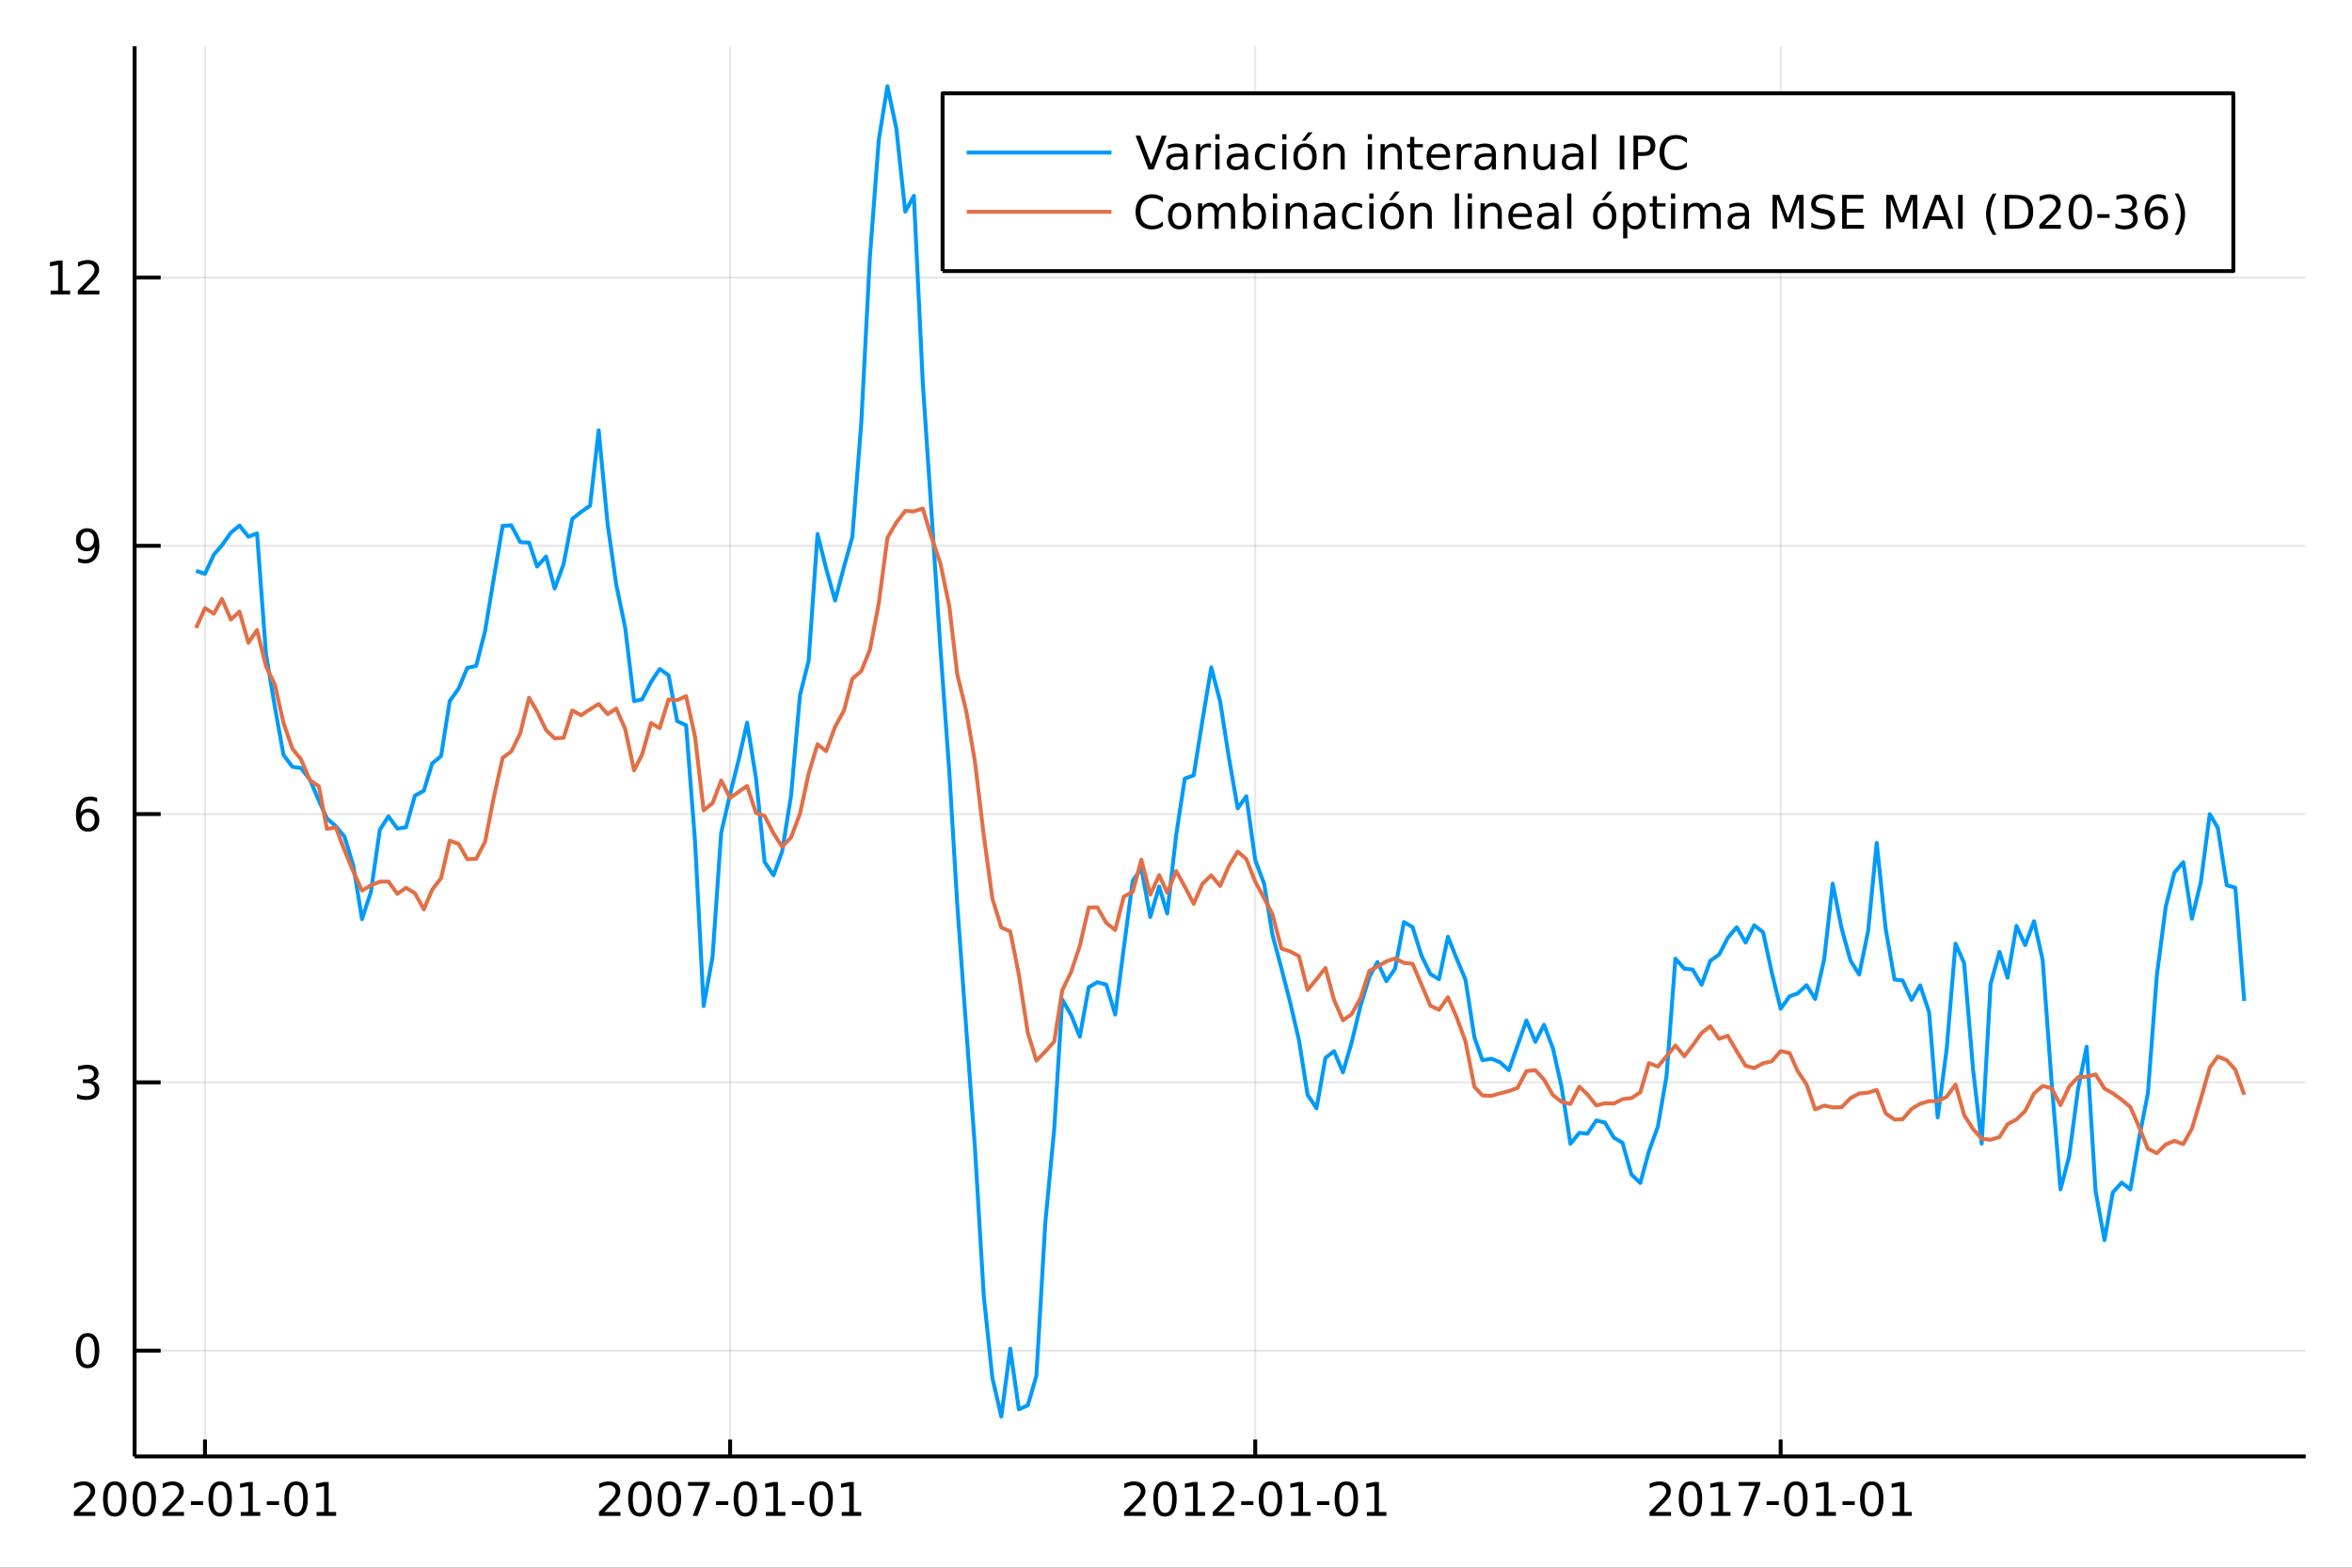 <?xml version="1.0" encoding="utf-8"?>
<svg xmlns="http://www.w3.org/2000/svg" xmlns:xlink="http://www.w3.org/1999/xlink" width="600" height="400" viewBox="0 0 2400 1600">
<rect x="0" y="0" width="2400" height="1600" fill="#333333" stroke="none"/>
<defs>
  <clipPath id="clip460">
    <rect x="0" y="0" width="2400" height="1600"/>
  </clipPath>
</defs>
<path clip-path="url(#clip460)" d="
M0 1600 L2400 1600 L2400 0 L0 0  Z
  " fill="#ffffff" fill-rule="evenodd" fill-opacity="1"/>
<defs>
  <clipPath id="clip461">
    <rect x="480" y="0" width="1681" height="1600"/>
  </clipPath>
</defs>
<path clip-path="url(#clip460)" d="
M137.362 1486.45 L2352.76 1486.45 L2352.76 47.244 L137.362 47.244  Z
  " fill="#ffffff" fill-rule="evenodd" fill-opacity="1"/>
<defs>
  <clipPath id="clip462">
    <rect x="137" y="47" width="2216" height="1440"/>
  </clipPath>
</defs>
<polyline clip-path="url(#clip462)" style="stroke:#000000; stroke-linecap:butt; stroke-linejoin:round; stroke-width:2; stroke-opacity:0.1; fill:none" points="
  209.159,1486.45 209.159,47.244 
  "/>
<polyline clip-path="url(#clip462)" style="stroke:#000000; stroke-linecap:butt; stroke-linejoin:round; stroke-width:2; stroke-opacity:0.1; fill:none" points="
  745.01,1486.45 745.01,47.244 
  "/>
<polyline clip-path="url(#clip462)" style="stroke:#000000; stroke-linecap:butt; stroke-linejoin:round; stroke-width:2; stroke-opacity:0.1; fill:none" points="
  1280.86,1486.45 1280.86,47.244 
  "/>
<polyline clip-path="url(#clip462)" style="stroke:#000000; stroke-linecap:butt; stroke-linejoin:round; stroke-width:2; stroke-opacity:0.1; fill:none" points="
  1817,1486.45 1817,47.244 
  "/>
<polyline clip-path="url(#clip460)" style="stroke:#000000; stroke-linecap:butt; stroke-linejoin:round; stroke-width:4; stroke-opacity:1; fill:none" points="
  137.362,1486.45 2352.76,1486.45 
  "/>
<polyline clip-path="url(#clip460)" style="stroke:#000000; stroke-linecap:butt; stroke-linejoin:round; stroke-width:4; stroke-opacity:1; fill:none" points="
  209.159,1486.45 209.159,1469.18 
  "/>
<polyline clip-path="url(#clip460)" style="stroke:#000000; stroke-linecap:butt; stroke-linejoin:round; stroke-width:4; stroke-opacity:1; fill:none" points="
  745.01,1486.45 745.01,1469.18 
  "/>
<polyline clip-path="url(#clip460)" style="stroke:#000000; stroke-linecap:butt; stroke-linejoin:round; stroke-width:4; stroke-opacity:1; fill:none" points="
  1280.86,1486.45 1280.86,1469.18 
  "/>
<polyline clip-path="url(#clip460)" style="stroke:#000000; stroke-linecap:butt; stroke-linejoin:round; stroke-width:4; stroke-opacity:1; fill:none" points="
  1817,1486.45 1817,1469.18 
  "/>
<path clip-path="url(#clip460)" d="M80.954 1543.18 L97.273 1543.18 L97.273 1547.12 L75.329 1547.12 L75.329 1543.18 Q77.991 1540.43 82.574 1535.8 Q87.181 1531.15 88.361 1529.81 Q90.607 1527.28 91.486 1525.55 Q92.389 1523.79 92.389 1522.1 Q92.389 1519.34 90.445 1517.61 Q88.523 1515.87 85.421 1515.87 Q83.222 1515.87 80.769 1516.63 Q78.338 1517.4 75.56 1518.95 L75.56 1514.23 Q78.384 1513.09 80.838 1512.51 Q83.292 1511.93 85.329 1511.93 Q90.699 1511.93 93.894 1514.62 Q97.088 1517.31 97.088 1521.8 Q97.088 1523.93 96.278 1525.85 Q95.491 1527.74 93.384 1530.34 Q92.806 1531.01 89.704 1534.23 Q86.602 1537.42 80.954 1543.18 Z" fill="#000000" fill-rule="evenodd" fill-opacity="1" /><path clip-path="url(#clip460)" d="M117.088 1515.64 Q113.477 1515.64 111.648 1519.2 Q109.843 1522.75 109.843 1529.87 Q109.843 1536.98 111.648 1540.55 Q113.477 1544.09 117.088 1544.09 Q120.722 1544.09 122.528 1540.55 Q124.356 1536.98 124.356 1529.87 Q124.356 1522.75 122.528 1519.2 Q120.722 1515.64 117.088 1515.64 M117.088 1511.93 Q122.898 1511.93 125.954 1516.54 Q129.032 1521.12 129.032 1529.87 Q129.032 1538.6 125.954 1543.21 Q122.898 1547.79 117.088 1547.79 Q111.278 1547.79 108.199 1543.21 Q105.144 1538.6 105.144 1529.87 Q105.144 1521.12 108.199 1516.54 Q111.278 1511.93 117.088 1511.93 Z" fill="#000000" fill-rule="evenodd" fill-opacity="1" /><path clip-path="url(#clip460)" d="M147.25 1515.64 Q143.639 1515.64 141.81 1519.2 Q140.004 1522.75 140.004 1529.87 Q140.004 1536.98 141.81 1540.55 Q143.639 1544.09 147.25 1544.09 Q150.884 1544.09 152.69 1540.55 Q154.518 1536.98 154.518 1529.87 Q154.518 1522.75 152.69 1519.2 Q150.884 1515.64 147.25 1515.64 M147.25 1511.93 Q153.06 1511.93 156.115 1516.54 Q159.194 1521.12 159.194 1529.87 Q159.194 1538.6 156.115 1543.21 Q153.06 1547.79 147.25 1547.79 Q141.44 1547.79 138.361 1543.21 Q135.305 1538.6 135.305 1529.87 Q135.305 1521.12 138.361 1516.54 Q141.44 1511.93 147.25 1511.93 Z" fill="#000000" fill-rule="evenodd" fill-opacity="1" /><path clip-path="url(#clip460)" d="M171.439 1543.18 L187.759 1543.18 L187.759 1547.12 L165.815 1547.12 L165.815 1543.18 Q168.477 1540.43 173.06 1535.8 Q177.666 1531.15 178.847 1529.81 Q181.092 1527.28 181.972 1525.55 Q182.875 1523.79 182.875 1522.1 Q182.875 1519.34 180.93 1517.61 Q179.009 1515.87 175.907 1515.87 Q173.708 1515.87 171.254 1516.63 Q168.824 1517.4 166.046 1518.95 L166.046 1514.23 Q168.87 1513.09 171.324 1512.51 Q173.777 1511.93 175.814 1511.93 Q181.185 1511.93 184.379 1514.62 Q187.574 1517.31 187.574 1521.8 Q187.574 1523.93 186.763 1525.85 Q185.976 1527.74 183.87 1530.34 Q183.291 1531.01 180.189 1534.23 Q177.088 1537.42 171.439 1543.18 Z" fill="#000000" fill-rule="evenodd" fill-opacity="1" /><path clip-path="url(#clip460)" d="M194.819 1532.24 L207.296 1532.24 L207.296 1536.03 L194.819 1536.03 L194.819 1532.24 Z" fill="#000000" fill-rule="evenodd" fill-opacity="1" /><path clip-path="url(#clip460)" d="M224.68 1515.64 Q221.069 1515.64 219.24 1519.2 Q217.435 1522.75 217.435 1529.87 Q217.435 1536.98 219.24 1540.55 Q221.069 1544.09 224.68 1544.09 Q228.314 1544.09 230.12 1540.55 Q231.948 1536.98 231.948 1529.87 Q231.948 1522.75 230.12 1519.2 Q228.314 1515.64 224.68 1515.64 M224.68 1511.93 Q230.49 1511.93 233.546 1516.54 Q236.624 1521.12 236.624 1529.87 Q236.624 1538.6 233.546 1543.21 Q230.49 1547.79 224.68 1547.79 Q218.87 1547.79 215.791 1543.21 Q212.736 1538.6 212.736 1529.87 Q212.736 1521.12 215.791 1516.54 Q218.87 1511.93 224.68 1511.93 Z" fill="#000000" fill-rule="evenodd" fill-opacity="1" /><path clip-path="url(#clip460)" d="M245.652 1543.18 L253.291 1543.18 L253.291 1516.82 L244.981 1518.49 L244.981 1514.23 L253.245 1512.56 L257.92 1512.56 L257.92 1543.18 L265.559 1543.18 L265.559 1547.12 L245.652 1547.12 L245.652 1543.18 Z" fill="#000000" fill-rule="evenodd" fill-opacity="1" /><path clip-path="url(#clip460)" d="M272.249 1532.24 L284.726 1532.24 L284.726 1536.03 L272.249 1536.03 L272.249 1532.24 Z" fill="#000000" fill-rule="evenodd" fill-opacity="1" /><path clip-path="url(#clip460)" d="M302.11 1515.64 Q298.499 1515.64 296.67 1519.2 Q294.865 1522.75 294.865 1529.87 Q294.865 1536.98 296.67 1540.55 Q298.499 1544.09 302.11 1544.09 Q305.744 1544.09 307.55 1540.55 Q309.379 1536.98 309.379 1529.87 Q309.379 1522.75 307.55 1519.2 Q305.744 1515.64 302.11 1515.64 M302.11 1511.93 Q307.92 1511.93 310.976 1516.54 Q314.054 1521.12 314.054 1529.87 Q314.054 1538.6 310.976 1543.21 Q307.92 1547.79 302.11 1547.79 Q296.3 1547.79 293.221 1543.21 Q290.166 1538.6 290.166 1529.87 Q290.166 1521.12 293.221 1516.54 Q296.3 1511.93 302.11 1511.93 Z" fill="#000000" fill-rule="evenodd" fill-opacity="1" /><path clip-path="url(#clip460)" d="M323.082 1543.18 L330.721 1543.18 L330.721 1516.82 L322.411 1518.49 L322.411 1514.23 L330.675 1512.56 L335.351 1512.56 L335.351 1543.18 L342.989 1543.18 L342.989 1547.12 L323.082 1547.12 L323.082 1543.18 Z" fill="#000000" fill-rule="evenodd" fill-opacity="1" /><path clip-path="url(#clip460)" d="M616.805 1543.18 L633.124 1543.18 L633.124 1547.12 L611.18 1547.12 L611.18 1543.18 Q613.842 1540.43 618.425 1535.8 Q623.031 1531.15 624.212 1529.81 Q626.457 1527.28 627.337 1525.55 Q628.24 1523.79 628.24 1522.1 Q628.24 1519.34 626.295 1517.61 Q624.374 1515.87 621.272 1515.87 Q619.073 1515.87 616.619 1516.63 Q614.189 1517.4 611.411 1518.95 L611.411 1514.23 Q614.235 1513.09 616.689 1512.51 Q619.143 1511.93 621.18 1511.93 Q626.55 1511.93 629.744 1514.62 Q632.939 1517.31 632.939 1521.8 Q632.939 1523.93 632.129 1525.85 Q631.342 1527.74 629.235 1530.34 Q628.656 1531.01 625.555 1534.23 Q622.453 1537.42 616.805 1543.18 Z" fill="#000000" fill-rule="evenodd" fill-opacity="1" /><path clip-path="url(#clip460)" d="M652.939 1515.64 Q649.328 1515.64 647.499 1519.2 Q645.693 1522.75 645.693 1529.87 Q645.693 1536.98 647.499 1540.55 Q649.328 1544.09 652.939 1544.09 Q656.573 1544.09 658.378 1540.55 Q660.207 1536.98 660.207 1529.87 Q660.207 1522.75 658.378 1519.2 Q656.573 1515.64 652.939 1515.64 M652.939 1511.93 Q658.749 1511.93 661.804 1516.54 Q664.883 1521.12 664.883 1529.87 Q664.883 1538.6 661.804 1543.21 Q658.749 1547.79 652.939 1547.79 Q647.129 1547.79 644.05 1543.21 Q640.994 1538.6 640.994 1529.87 Q640.994 1521.12 644.05 1516.54 Q647.129 1511.93 652.939 1511.93 Z" fill="#000000" fill-rule="evenodd" fill-opacity="1" /><path clip-path="url(#clip460)" d="M683.101 1515.64 Q679.489 1515.64 677.661 1519.2 Q675.855 1522.75 675.855 1529.87 Q675.855 1536.98 677.661 1540.55 Q679.489 1544.09 683.101 1544.09 Q686.735 1544.09 688.54 1540.55 Q690.369 1536.98 690.369 1529.87 Q690.369 1522.75 688.54 1519.2 Q686.735 1515.64 683.101 1515.64 M683.101 1511.93 Q688.911 1511.93 691.966 1516.54 Q695.045 1521.12 695.045 1529.87 Q695.045 1538.6 691.966 1543.21 Q688.911 1547.79 683.101 1547.79 Q677.29 1547.79 674.212 1543.21 Q671.156 1538.6 671.156 1529.87 Q671.156 1521.12 674.212 1516.54 Q677.29 1511.93 683.101 1511.93 Z" fill="#000000" fill-rule="evenodd" fill-opacity="1" /><path clip-path="url(#clip460)" d="M702.082 1512.56 L724.304 1512.56 L724.304 1514.55 L711.758 1547.12 L706.874 1547.12 L718.679 1516.5 L702.082 1516.5 L702.082 1512.56 Z" fill="#000000" fill-rule="evenodd" fill-opacity="1" /><path clip-path="url(#clip460)" d="M730.67 1532.24 L743.147 1532.24 L743.147 1536.03 L730.67 1536.03 L730.67 1532.24 Z" fill="#000000" fill-rule="evenodd" fill-opacity="1" /><path clip-path="url(#clip460)" d="M760.531 1515.64 Q756.92 1515.64 755.091 1519.2 Q753.285 1522.75 753.285 1529.87 Q753.285 1536.98 755.091 1540.55 Q756.92 1544.09 760.531 1544.09 Q764.165 1544.09 765.97 1540.55 Q767.799 1536.98 767.799 1529.87 Q767.799 1522.75 765.97 1519.2 Q764.165 1515.64 760.531 1515.64 M760.531 1511.93 Q766.341 1511.93 769.396 1516.54 Q772.475 1521.12 772.475 1529.87 Q772.475 1538.6 769.396 1543.21 Q766.341 1547.79 760.531 1547.79 Q754.721 1547.79 751.642 1543.21 Q748.586 1538.6 748.586 1529.87 Q748.586 1521.12 751.642 1516.54 Q754.721 1511.93 760.531 1511.93 Z" fill="#000000" fill-rule="evenodd" fill-opacity="1" /><path clip-path="url(#clip460)" d="M781.503 1543.18 L789.142 1543.18 L789.142 1516.82 L780.832 1518.49 L780.832 1514.23 L789.095 1512.56 L793.771 1512.56 L793.771 1543.18 L801.41 1543.18 L801.41 1547.12 L781.503 1547.12 L781.503 1543.18 Z" fill="#000000" fill-rule="evenodd" fill-opacity="1" /><path clip-path="url(#clip460)" d="M808.1 1532.24 L820.577 1532.24 L820.577 1536.03 L808.1 1536.03 L808.1 1532.24 Z" fill="#000000" fill-rule="evenodd" fill-opacity="1" /><path clip-path="url(#clip460)" d="M837.961 1515.64 Q834.35 1515.64 832.521 1519.2 Q830.716 1522.75 830.716 1529.87 Q830.716 1536.98 832.521 1540.55 Q834.35 1544.09 837.961 1544.09 Q841.595 1544.09 843.401 1540.55 Q845.229 1536.98 845.229 1529.87 Q845.229 1522.75 843.401 1519.2 Q841.595 1515.64 837.961 1515.64 M837.961 1511.93 Q843.771 1511.93 846.827 1516.54 Q849.905 1521.12 849.905 1529.87 Q849.905 1538.6 846.827 1543.21 Q843.771 1547.79 837.961 1547.79 Q832.151 1547.79 829.072 1543.21 Q826.016 1538.6 826.016 1529.87 Q826.016 1521.12 829.072 1516.54 Q832.151 1511.93 837.961 1511.93 Z" fill="#000000" fill-rule="evenodd" fill-opacity="1" /><path clip-path="url(#clip460)" d="M858.933 1543.18 L866.572 1543.18 L866.572 1516.82 L858.262 1518.49 L858.262 1514.23 L866.525 1512.56 L871.201 1512.56 L871.201 1543.18 L878.84 1543.18 L878.84 1547.12 L858.933 1547.12 L858.933 1543.18 Z" fill="#000000" fill-rule="evenodd" fill-opacity="1" /><path clip-path="url(#clip460)" d="M1152.66 1543.18 L1168.97 1543.18 L1168.97 1547.12 L1147.03 1547.12 L1147.03 1543.18 Q1149.69 1540.43 1154.28 1535.8 Q1158.88 1531.15 1160.06 1529.81 Q1162.31 1527.28 1163.19 1525.55 Q1164.09 1523.79 1164.09 1522.1 Q1164.09 1519.34 1162.15 1517.61 Q1160.22 1515.87 1157.12 1515.87 Q1154.92 1515.87 1152.47 1516.63 Q1150.04 1517.4 1147.26 1518.95 L1147.26 1514.23 Q1150.09 1513.09 1152.54 1512.51 Q1154.99 1511.93 1157.03 1511.93 Q1162.4 1511.93 1165.6 1514.62 Q1168.79 1517.31 1168.79 1521.8 Q1168.79 1523.93 1167.98 1525.85 Q1167.19 1527.74 1165.09 1530.34 Q1164.51 1531.01 1161.41 1534.23 Q1158.3 1537.42 1152.66 1543.18 Z" fill="#000000" fill-rule="evenodd" fill-opacity="1" /><path clip-path="url(#clip460)" d="M1188.79 1515.64 Q1185.18 1515.64 1183.35 1519.2 Q1181.54 1522.75 1181.54 1529.87 Q1181.54 1536.98 1183.35 1540.55 Q1185.18 1544.09 1188.79 1544.09 Q1192.42 1544.09 1194.23 1540.55 Q1196.06 1536.98 1196.06 1529.87 Q1196.06 1522.75 1194.23 1519.2 Q1192.42 1515.64 1188.79 1515.64 M1188.79 1511.93 Q1194.6 1511.93 1197.66 1516.54 Q1200.73 1521.12 1200.73 1529.87 Q1200.73 1538.6 1197.66 1543.21 Q1194.6 1547.79 1188.79 1547.79 Q1182.98 1547.79 1179.9 1543.21 Q1176.85 1538.6 1176.85 1529.87 Q1176.85 1521.12 1179.9 1516.54 Q1182.98 1511.93 1188.79 1511.93 Z" fill="#000000" fill-rule="evenodd" fill-opacity="1" /><path clip-path="url(#clip460)" d="M1209.76 1543.18 L1217.4 1543.18 L1217.4 1516.82 L1209.09 1518.49 L1209.09 1514.23 L1217.35 1512.56 L1222.03 1512.56 L1222.03 1543.18 L1229.67 1543.18 L1229.67 1547.12 L1209.76 1547.12 L1209.76 1543.18 Z" fill="#000000" fill-rule="evenodd" fill-opacity="1" /><path clip-path="url(#clip460)" d="M1243.14 1543.18 L1259.46 1543.18 L1259.46 1547.12 L1237.52 1547.12 L1237.52 1543.18 Q1240.18 1540.43 1244.76 1535.8 Q1249.37 1531.15 1250.55 1529.81 Q1252.79 1527.28 1253.67 1525.55 Q1254.58 1523.79 1254.58 1522.1 Q1254.58 1519.34 1252.63 1517.61 Q1250.71 1515.87 1247.61 1515.87 Q1245.41 1515.87 1242.96 1516.63 Q1240.53 1517.4 1237.75 1518.95 L1237.75 1514.23 Q1240.57 1513.09 1243.03 1512.51 Q1245.48 1511.93 1247.52 1511.93 Q1252.89 1511.93 1256.08 1514.62 Q1259.28 1517.31 1259.28 1521.8 Q1259.28 1523.93 1258.46 1525.85 Q1257.68 1527.74 1255.57 1530.34 Q1254.99 1531.01 1251.89 1534.23 Q1248.79 1537.42 1243.14 1543.18 Z" fill="#000000" fill-rule="evenodd" fill-opacity="1" /><path clip-path="url(#clip460)" d="M1266.52 1532.24 L1279 1532.24 L1279 1536.03 L1266.52 1536.03 L1266.52 1532.24 Z" fill="#000000" fill-rule="evenodd" fill-opacity="1" /><path clip-path="url(#clip460)" d="M1296.38 1515.64 Q1292.77 1515.64 1290.94 1519.2 Q1289.14 1522.75 1289.14 1529.87 Q1289.14 1536.98 1290.94 1540.55 Q1292.77 1544.09 1296.38 1544.09 Q1300.02 1544.09 1301.82 1540.55 Q1303.65 1536.98 1303.65 1529.87 Q1303.65 1522.75 1301.82 1519.2 Q1300.02 1515.64 1296.38 1515.64 M1296.38 1511.93 Q1302.19 1511.93 1305.25 1516.54 Q1308.33 1521.12 1308.33 1529.87 Q1308.33 1538.6 1305.25 1543.21 Q1302.19 1547.79 1296.38 1547.79 Q1290.57 1547.79 1287.49 1543.21 Q1284.44 1538.6 1284.44 1529.87 Q1284.44 1521.12 1287.49 1516.54 Q1290.57 1511.93 1296.38 1511.93 Z" fill="#000000" fill-rule="evenodd" fill-opacity="1" /><path clip-path="url(#clip460)" d="M1317.35 1543.18 L1324.99 1543.18 L1324.99 1516.82 L1316.68 1518.49 L1316.68 1514.23 L1324.95 1512.56 L1329.62 1512.56 L1329.62 1543.18 L1337.26 1543.18 L1337.26 1547.12 L1317.35 1547.12 L1317.35 1543.18 Z" fill="#000000" fill-rule="evenodd" fill-opacity="1" /><path clip-path="url(#clip460)" d="M1343.95 1532.24 L1356.43 1532.24 L1356.43 1536.03 L1343.95 1536.03 L1343.95 1532.24 Z" fill="#000000" fill-rule="evenodd" fill-opacity="1" /><path clip-path="url(#clip460)" d="M1373.81 1515.64 Q1370.2 1515.64 1368.37 1519.2 Q1366.57 1522.75 1366.57 1529.87 Q1366.57 1536.98 1368.37 1540.55 Q1370.2 1544.09 1373.81 1544.09 Q1377.45 1544.09 1379.25 1540.55 Q1381.08 1536.98 1381.08 1529.87 Q1381.08 1522.75 1379.25 1519.2 Q1377.45 1515.64 1373.81 1515.64 M1373.81 1511.93 Q1379.62 1511.93 1382.68 1516.54 Q1385.76 1521.12 1385.76 1529.87 Q1385.76 1538.6 1382.68 1543.21 Q1379.62 1547.79 1373.81 1547.79 Q1368 1547.79 1364.92 1543.21 Q1361.87 1538.6 1361.87 1529.87 Q1361.87 1521.12 1364.92 1516.54 Q1368 1511.93 1373.81 1511.93 Z" fill="#000000" fill-rule="evenodd" fill-opacity="1" /><path clip-path="url(#clip460)" d="M1394.78 1543.18 L1402.42 1543.18 L1402.42 1516.82 L1394.11 1518.49 L1394.11 1514.23 L1402.38 1512.56 L1407.05 1512.56 L1407.05 1543.18 L1414.69 1543.18 L1414.69 1547.12 L1394.78 1547.12 L1394.78 1543.18 Z" fill="#000000" fill-rule="evenodd" fill-opacity="1" /><path clip-path="url(#clip460)" d="M1688.8 1543.18 L1705.12 1543.18 L1705.12 1547.12 L1683.17 1547.12 L1683.17 1543.18 Q1685.84 1540.43 1690.42 1535.8 Q1695.03 1531.15 1696.21 1529.81 Q1698.45 1527.28 1699.33 1525.55 Q1700.23 1523.79 1700.23 1522.1 Q1700.23 1519.34 1698.29 1517.61 Q1696.37 1515.87 1693.27 1515.87 Q1691.07 1515.87 1688.61 1516.63 Q1686.18 1517.4 1683.41 1518.95 L1683.41 1514.23 Q1686.23 1513.09 1688.68 1512.51 Q1691.14 1511.93 1693.17 1511.93 Q1698.54 1511.93 1701.74 1514.62 Q1704.93 1517.31 1704.93 1521.8 Q1704.93 1523.93 1704.12 1525.85 Q1703.34 1527.74 1701.23 1530.34 Q1700.65 1531.01 1697.55 1534.23 Q1694.45 1537.42 1688.8 1543.18 Z" fill="#000000" fill-rule="evenodd" fill-opacity="1" /><path clip-path="url(#clip460)" d="M1724.93 1515.64 Q1721.32 1515.64 1719.49 1519.2 Q1717.69 1522.75 1717.69 1529.87 Q1717.69 1536.98 1719.49 1540.55 Q1721.32 1544.09 1724.93 1544.09 Q1728.57 1544.09 1730.37 1540.55 Q1732.2 1536.98 1732.2 1529.87 Q1732.2 1522.75 1730.37 1519.2 Q1728.57 1515.64 1724.93 1515.64 M1724.93 1511.93 Q1730.74 1511.93 1733.8 1516.54 Q1736.88 1521.12 1736.88 1529.87 Q1736.88 1538.6 1733.8 1543.21 Q1730.74 1547.79 1724.93 1547.79 Q1719.12 1547.79 1716.04 1543.21 Q1712.99 1538.6 1712.99 1529.87 Q1712.99 1521.12 1716.04 1516.54 Q1719.12 1511.93 1724.93 1511.93 Z" fill="#000000" fill-rule="evenodd" fill-opacity="1" /><path clip-path="url(#clip460)" d="M1745.91 1543.18 L1753.54 1543.18 L1753.54 1516.82 L1745.23 1518.49 L1745.23 1514.23 L1753.5 1512.56 L1758.17 1512.56 L1758.17 1543.18 L1765.81 1543.18 L1765.81 1547.12 L1745.91 1547.12 L1745.91 1543.18 Z" fill="#000000" fill-rule="evenodd" fill-opacity="1" /><path clip-path="url(#clip460)" d="M1774.08 1512.56 L1796.3 1512.56 L1796.3 1514.55 L1783.75 1547.12 L1778.87 1547.12 L1790.67 1516.5 L1774.08 1516.5 L1774.08 1512.56 Z" fill="#000000" fill-rule="evenodd" fill-opacity="1" /><path clip-path="url(#clip460)" d="M1802.66 1532.24 L1815.14 1532.24 L1815.14 1536.03 L1802.66 1536.03 L1802.66 1532.24 Z" fill="#000000" fill-rule="evenodd" fill-opacity="1" /><path clip-path="url(#clip460)" d="M1832.53 1515.64 Q1828.91 1515.64 1827.09 1519.2 Q1825.28 1522.75 1825.28 1529.87 Q1825.28 1536.98 1827.09 1540.55 Q1828.91 1544.09 1832.53 1544.09 Q1836.16 1544.09 1837.97 1540.55 Q1839.79 1536.98 1839.79 1529.87 Q1839.79 1522.75 1837.97 1519.2 Q1836.16 1515.64 1832.53 1515.64 M1832.53 1511.93 Q1838.34 1511.93 1841.39 1516.54 Q1844.47 1521.12 1844.47 1529.87 Q1844.47 1538.6 1841.39 1543.21 Q1838.34 1547.79 1832.53 1547.79 Q1826.72 1547.79 1823.64 1543.21 Q1820.58 1538.6 1820.58 1529.87 Q1820.58 1521.12 1823.64 1516.54 Q1826.72 1511.93 1832.53 1511.93 Z" fill="#000000" fill-rule="evenodd" fill-opacity="1" /><path clip-path="url(#clip460)" d="M1853.5 1543.18 L1861.14 1543.18 L1861.14 1516.82 L1852.83 1518.49 L1852.83 1514.23 L1861.09 1512.56 L1865.77 1512.56 L1865.77 1543.18 L1873.41 1543.18 L1873.41 1547.12 L1853.5 1547.12 L1853.5 1543.18 Z" fill="#000000" fill-rule="evenodd" fill-opacity="1" /><path clip-path="url(#clip460)" d="M1880.09 1532.24 L1892.57 1532.24 L1892.57 1536.03 L1880.09 1536.03 L1880.09 1532.24 Z" fill="#000000" fill-rule="evenodd" fill-opacity="1" /><path clip-path="url(#clip460)" d="M1909.96 1515.64 Q1906.34 1515.64 1904.52 1519.2 Q1902.71 1522.75 1902.71 1529.87 Q1902.71 1536.98 1904.52 1540.55 Q1906.34 1544.09 1909.96 1544.09 Q1913.59 1544.09 1915.4 1540.55 Q1917.22 1536.98 1917.22 1529.87 Q1917.22 1522.75 1915.4 1519.2 Q1913.59 1515.64 1909.96 1515.64 M1909.96 1511.93 Q1915.77 1511.93 1918.82 1516.54 Q1921.9 1521.12 1921.9 1529.87 Q1921.9 1538.6 1918.82 1543.21 Q1915.77 1547.79 1909.96 1547.79 Q1904.15 1547.79 1901.07 1543.21 Q1898.01 1538.6 1898.01 1529.87 Q1898.01 1521.12 1901.07 1516.54 Q1904.15 1511.93 1909.96 1511.93 Z" fill="#000000" fill-rule="evenodd" fill-opacity="1" /><path clip-path="url(#clip460)" d="M1930.93 1543.18 L1938.57 1543.18 L1938.57 1516.82 L1930.26 1518.49 L1930.26 1514.23 L1938.52 1512.56 L1943.2 1512.56 L1943.2 1543.18 L1950.84 1543.18 L1950.84 1547.12 L1930.93 1547.12 L1930.93 1543.18 Z" fill="#000000" fill-rule="evenodd" fill-opacity="1" /><polyline clip-path="url(#clip462)" style="stroke:#000000; stroke-linecap:butt; stroke-linejoin:round; stroke-width:2; stroke-opacity:0.1; fill:none" points="
  137.362,1378.46 2352.76,1378.46 
  "/>
<polyline clip-path="url(#clip462)" style="stroke:#000000; stroke-linecap:butt; stroke-linejoin:round; stroke-width:2; stroke-opacity:0.1; fill:none" points="
  137.362,1104.66 2352.76,1104.66 
  "/>
<polyline clip-path="url(#clip462)" style="stroke:#000000; stroke-linecap:butt; stroke-linejoin:round; stroke-width:2; stroke-opacity:0.1; fill:none" points="
  137.362,830.86 2352.76,830.86 
  "/>
<polyline clip-path="url(#clip462)" style="stroke:#000000; stroke-linecap:butt; stroke-linejoin:round; stroke-width:2; stroke-opacity:0.1; fill:none" points="
  137.362,557.058 2352.76,557.058 
  "/>
<polyline clip-path="url(#clip462)" style="stroke:#000000; stroke-linecap:butt; stroke-linejoin:round; stroke-width:2; stroke-opacity:0.1; fill:none" points="
  137.362,283.256 2352.76,283.256 
  "/>
<polyline clip-path="url(#clip460)" style="stroke:#000000; stroke-linecap:butt; stroke-linejoin:round; stroke-width:4; stroke-opacity:1; fill:none" points="
  137.362,1486.45 137.362,47.244 
  "/>
<polyline clip-path="url(#clip460)" style="stroke:#000000; stroke-linecap:butt; stroke-linejoin:round; stroke-width:4; stroke-opacity:1; fill:none" points="
  137.362,1378.46 163.947,1378.46 
  "/>
<polyline clip-path="url(#clip460)" style="stroke:#000000; stroke-linecap:butt; stroke-linejoin:round; stroke-width:4; stroke-opacity:1; fill:none" points="
  137.362,1104.66 163.947,1104.66 
  "/>
<polyline clip-path="url(#clip460)" style="stroke:#000000; stroke-linecap:butt; stroke-linejoin:round; stroke-width:4; stroke-opacity:1; fill:none" points="
  137.362,830.86 163.947,830.86 
  "/>
<polyline clip-path="url(#clip460)" style="stroke:#000000; stroke-linecap:butt; stroke-linejoin:round; stroke-width:4; stroke-opacity:1; fill:none" points="
  137.362,557.058 163.947,557.058 
  "/>
<polyline clip-path="url(#clip460)" style="stroke:#000000; stroke-linecap:butt; stroke-linejoin:round; stroke-width:4; stroke-opacity:1; fill:none" points="
  137.362,283.256 163.947,283.256 
  "/>
<path clip-path="url(#clip460)" d="M89.418 1364.26 Q85.807 1364.26 83.978 1367.83 Q82.172 1371.37 82.172 1378.5 Q82.172 1385.6 83.978 1389.17 Q85.807 1392.71 89.418 1392.71 Q93.052 1392.71 94.858 1389.17 Q96.686 1385.6 96.686 1378.5 Q96.686 1371.37 94.858 1367.83 Q93.052 1364.26 89.418 1364.26 M89.418 1360.56 Q95.228 1360.56 98.284 1365.16 Q101.362 1369.75 101.362 1378.5 Q101.362 1387.22 98.284 1391.83 Q95.228 1396.41 89.418 1396.41 Q83.608 1396.41 80.529 1391.83 Q77.474 1387.22 77.474 1378.5 Q77.474 1369.75 80.529 1365.16 Q83.608 1360.56 89.418 1360.56 Z" fill="#000000" fill-rule="evenodd" fill-opacity="1" /><path clip-path="url(#clip460)" d="M94.233 1103.31 Q97.589 1104.02 99.464 1106.29 Q101.362 1108.56 101.362 1111.89 Q101.362 1117.01 97.844 1119.81 Q94.325 1122.61 87.844 1122.61 Q85.668 1122.61 83.353 1122.17 Q81.061 1121.76 78.608 1120.9 L78.608 1116.39 Q80.552 1117.52 82.867 1118.1 Q85.182 1118.68 87.705 1118.68 Q92.103 1118.68 94.395 1116.94 Q96.71 1115.21 96.71 1111.89 Q96.71 1108.84 94.557 1107.13 Q92.427 1105.39 88.608 1105.39 L84.58 1105.39 L84.58 1101.55 L88.793 1101.55 Q92.242 1101.55 94.071 1100.18 Q95.899 1098.79 95.899 1096.2 Q95.899 1093.54 94.001 1092.13 Q92.126 1090.69 88.608 1090.69 Q86.686 1090.69 84.487 1091.11 Q82.288 1091.52 79.649 1092.4 L79.649 1088.24 Q82.311 1087.5 84.626 1087.13 Q86.964 1086.76 89.024 1086.76 Q94.348 1086.76 97.45 1089.19 Q100.552 1091.59 100.552 1095.71 Q100.552 1098.58 98.909 1100.58 Q97.265 1102.54 94.233 1103.31 Z" fill="#000000" fill-rule="evenodd" fill-opacity="1" /><path clip-path="url(#clip460)" d="M89.835 828.996 Q86.686 828.996 84.835 831.149 Q83.006 833.302 83.006 837.052 Q83.006 840.778 84.835 842.954 Q86.686 845.107 89.835 845.107 Q92.983 845.107 94.811 842.954 Q96.663 840.778 96.663 837.052 Q96.663 833.302 94.811 831.149 Q92.983 828.996 89.835 828.996 M99.117 814.343 L99.117 818.603 Q97.358 817.769 95.552 817.329 Q93.77 816.89 92.01 816.89 Q87.381 816.89 84.927 820.015 Q82.497 823.14 82.149 829.459 Q83.515 827.445 85.575 826.38 Q87.635 825.292 90.112 825.292 Q95.321 825.292 98.33 828.464 Q101.362 831.612 101.362 837.052 Q101.362 842.376 98.214 845.593 Q95.066 848.811 89.835 848.811 Q83.839 848.811 80.668 844.227 Q77.497 839.621 77.497 830.894 Q77.497 822.7 81.385 817.839 Q85.274 812.955 91.825 812.955 Q93.585 812.955 95.367 813.302 Q97.172 813.649 99.117 814.343 Z" fill="#000000" fill-rule="evenodd" fill-opacity="1" /><path clip-path="url(#clip460)" d="M79.742 573.62 L79.742 569.361 Q81.501 570.194 83.307 570.634 Q85.112 571.074 86.848 571.074 Q91.478 571.074 93.909 567.972 Q96.362 564.847 96.71 558.505 Q95.367 560.495 93.307 561.56 Q91.246 562.625 88.747 562.625 Q83.561 562.625 80.529 559.5 Q77.52 556.352 77.52 550.912 Q77.52 545.588 80.668 542.371 Q83.816 539.153 89.047 539.153 Q95.043 539.153 98.191 543.759 Q101.362 548.343 101.362 557.093 Q101.362 565.264 97.473 570.148 Q93.608 575.009 87.057 575.009 Q85.297 575.009 83.492 574.662 Q81.686 574.315 79.742 573.62 M89.047 558.968 Q92.196 558.968 94.024 556.815 Q95.876 554.662 95.876 550.912 Q95.876 547.185 94.024 545.033 Q92.196 542.857 89.047 542.857 Q85.899 542.857 84.047 545.033 Q82.219 547.185 82.219 550.912 Q82.219 554.662 84.047 556.815 Q85.899 558.968 89.047 558.968 Z" fill="#000000" fill-rule="evenodd" fill-opacity="1" /><path clip-path="url(#clip460)" d="M51.663 296.601 L59.302 296.601 L59.302 270.236 L50.992 271.902 L50.992 267.643 L59.256 265.976 L63.932 265.976 L63.932 296.601 L71.571 296.601 L71.571 300.536 L51.663 300.536 L51.663 296.601 Z" fill="#000000" fill-rule="evenodd" fill-opacity="1" /><path clip-path="url(#clip460)" d="M85.043 296.601 L101.362 296.601 L101.362 300.536 L79.418 300.536 L79.418 296.601 Q82.08 293.847 86.663 289.217 Q91.27 284.564 92.45 283.222 Q94.696 280.698 95.575 278.962 Q96.478 277.203 96.478 275.513 Q96.478 272.759 94.534 271.023 Q92.612 269.287 89.51 269.287 Q87.311 269.287 84.858 270.05 Q82.427 270.814 79.649 272.365 L79.649 267.643 Q82.473 266.509 84.927 265.93 Q87.381 265.351 89.418 265.351 Q94.788 265.351 97.983 268.037 Q101.177 270.722 101.177 275.212 Q101.177 277.342 100.367 279.263 Q99.58 281.161 97.473 283.754 Q96.895 284.425 93.793 287.643 Q90.691 290.837 85.043 296.601 Z" fill="#000000" fill-rule="evenodd" fill-opacity="1" /><polyline clip-path="url(#clip462)" style="stroke:#009af9; stroke-linecap:butt; stroke-linejoin:round; stroke-width:4; stroke-opacity:1; fill:none" points="
  200.062,582.64 209.159,585.667 218.256,565.987 226.473,556.543 235.57,543.629 244.374,536.383 253.471,547.705 262.275,544.348 271.372,667.039 280.469,721.581 
  289.273,770.374 298.37,782.592 307.174,783.876 316.271,795.748 325.368,817.251 333.585,835.271 342.682,843.273 351.485,853.794 360.583,883.622 369.386,938.047 
  378.483,910.327 387.58,846.852 396.384,833.155 405.481,845.666 414.285,844.308 423.382,811.988 432.479,807.129 440.989,779.187 450.087,771.655 458.89,715.593 
  467.987,702.713 476.791,681.669 485.888,679.632 494.985,644.001 503.789,590.656 512.886,536.764 521.69,536.101 530.787,553.265 539.884,553.839 548.101,578.231 
  557.198,567.934 566.002,600.627 575.099,575.691 583.903,529.663 593,522.432 602.097,516.145 610.901,439.208 619.998,534.711 628.801,596.597 637.898,640.28 
  646.996,715.62 655.212,713.798 664.31,696.024 673.113,682.765 682.21,689.159 691.014,736.033 700.111,740.17 709.208,858.491 718.012,1026.81 727.109,976.503 
  735.913,850.024 745.01,810.477 754.107,774.046 762.324,737.559 771.421,794.272 780.225,879.728 789.322,893.336 798.125,868.903 807.223,811.831 816.32,709.411 
  825.123,674.507 834.221,545.042 843.024,580.268 852.121,612.935 861.219,578.559 869.729,548.07 878.826,432.152 887.63,262.59 896.727,142.698 905.53,87.976 
  914.628,131.176 923.725,216.065 932.528,199.888 941.626,390.641 950.429,521.995 959.526,660.841 968.623,786.671 976.84,923.767 985.937,1049.6 994.741,1169.92 
  1003.84,1322.37 1012.64,1406.45 1021.74,1445.72 1030.84,1376.43 1039.64,1438.31 1048.74,1434.41 1057.54,1404.19 1066.64,1248.04 1075.73,1152.43 1083.95,1020.05 
  1093.05,1036.03 1101.85,1058.05 1110.95,1007.57 1119.75,1002.5 1128.85,1004.88 1137.95,1035.47 1146.75,967.294 1155.85,898.882 1164.65,886.296 1173.75,935.86 
  1182.85,904.82 1191.06,932.347 1200.16,852.437 1208.96,794.671 1218.06,791.334 1226.86,736.089 1235.96,681.199 1245.06,716.058 1253.86,772.435 1262.96,824.995 
  1271.76,812.604 1280.86,877.965 1289.96,901.995 1298.47,954.238 1307.57,988.267 1316.37,1022.69 1325.47,1061.62 1334.27,1117.3 1343.37,1131.2 1352.46,1079.81 
  1361.27,1072.8 1370.36,1094.47 1379.17,1064.17 1388.27,1026.6 1397.36,996.936 1405.58,981.806 1414.68,1001.43 1423.48,988.789 1432.58,941.074 1441.38,946.143 
  1450.48,975.248 1459.58,994.103 1468.38,999.482 1477.48,956.068 1486.28,978.139 1495.38,999.798 1504.47,1058.56 1512.69,1082.17 1521.79,1080.5 1530.59,1084.12 
  1539.69,1092.24 1548.49,1067.12 1557.59,1041.49 1566.69,1063.32 1575.49,1045.89 1584.59,1069.87 1593.39,1108.95 1602.49,1167.33 1611.59,1156.18 1619.8,1157.06 
  1628.9,1143.55 1637.7,1145.73 1646.8,1161.13 1655.6,1166.29 1664.7,1198.67 1673.8,1207.37 1682.6,1174.9 1691.7,1149.83 1700.5,1098.55 1709.6,978.422 
  1718.7,988.626 1727.21,989.504 1736.3,1005.07 1745.11,980.728 1754.21,974.206 1763.01,957.272 1772.11,946.318 1781.2,961.964 1790.01,944.372 1799.1,951.468 
  1807.91,992.411 1817,1029.56 1826.1,1016.85 1834.32,1013.92 1843.42,1005.45 1852.22,1019.57 1861.32,979.529 1870.12,901.837 1879.22,947.617 1888.31,980.542 
  1897.12,994.618 1906.22,950.504 1915.02,860.325 1924.12,947.745 1933.21,999.753 1941.43,1000.64 1950.53,1020.59 1959.33,1005.61 1968.43,1032.85 1977.23,1140.43 
  1986.33,1071.37 1995.43,963.068 2004.23,983.067 2013.33,1091.33 2022.13,1167.15 2031.23,1004.17 2040.32,971.522 2048.54,997.944 2057.64,944.973 2066.44,964.557 
  2075.54,940.226 2084.34,979.709 2093.44,1104.04 2102.54,1213.8 2111.34,1180.27 2120.44,1111.62 2129.24,1068.22 2138.34,1215.7 2147.44,1265.68 2155.95,1216.95 
  2165.04,1207 2173.85,1213.94 2182.94,1160.5 2191.75,1115.74 2200.85,995.672 2209.94,925.448 2218.75,890.6 2227.84,879.945 2236.65,937.649 2245.74,900.336 
  2254.84,830.879 2263.06,844.895 2272.16,903.467 2280.96,905.996 2290.06,1021.61 
  "/>
<polyline clip-path="url(#clip462)" style="stroke:#e26f46; stroke-linecap:butt; stroke-linejoin:round; stroke-width:4; stroke-opacity:1; fill:none" points="
  200.062,640.91 209.159,620.683 218.256,626.354 226.473,611.255 235.57,632.318 244.374,624.205 253.471,656.047 262.275,643.045 271.372,679.96 280.469,698.76 
  289.273,737.672 298.37,764.16 307.174,774.993 316.271,796.335 325.368,802.456 333.585,845.939 342.682,844.566 351.485,867.781 360.583,889.661 369.386,908.883 
  378.483,903.627 387.58,899.885 396.384,899.682 405.481,912.273 414.285,906.125 423.382,911.612 432.479,928.129 440.989,908.121 450.087,896.155 458.89,857.986 
  467.987,861.249 476.791,876.854 485.888,876.455 494.985,859.05 503.789,814.17 512.886,773.462 521.69,766.991 530.787,748.63 539.884,712.09 548.101,726.183 
  557.198,745.058 566.002,753.559 575.099,753.041 583.903,725.139 593,729.914 602.097,723.953 610.901,718.496 619.998,728.896 628.801,723.134 637.898,743.853 
  646.996,786.254 655.212,769.991 664.31,737.867 673.113,743.162 682.21,713.814 691.014,714.55 700.111,710.543 709.208,751.865 718.012,827.128 727.109,819.646 
  735.913,796.492 745.01,814.458 754.107,807.834 762.324,802.161 771.421,829.712 780.225,832.726 789.322,850.547 798.125,864.124 807.223,854.592 816.32,830.445 
  825.123,789.616 834.221,759.595 843.024,766.658 852.121,741.722 861.219,725.17 869.729,692.751 878.826,685 887.63,663.228 896.727,615.798 905.53,548.948 
  914.628,533.209 923.725,521.445 932.528,521.919 941.626,518.942 950.429,548.313 959.526,574.727 968.623,618.479 976.84,688.435 985.937,725.659 994.741,776.654 
  1003.84,852.524 1012.64,917.032 1021.74,946.608 1030.84,950.567 1039.64,994.676 1048.74,1053.82 1057.54,1082.49 1066.64,1073.2 1075.73,1063.02 1083.95,1010.65 
  1093.05,991.84 1101.85,965.303 1110.95,926.196 1119.75,926.053 1128.85,941.908 1137.95,949.199 1146.75,915.096 1155.85,910.263 1164.65,877.439 1173.75,913.137 
  1182.85,893.177 1191.06,911.057 1200.16,888.976 1208.96,904.88 1218.06,922.453 1226.86,902.175 1235.96,893.347 1245.06,904.252 1253.86,884.041 1262.96,869.136 
  1271.76,876.804 1280.86,899.808 1289.96,916.705 1298.47,933.086 1307.57,968.174 1316.37,970.97 1325.47,975.87 1334.27,1010.41 1343.37,999.427 1352.46,987.958 
  1361.27,1020.51 1370.36,1041.36 1379.17,1035.12 1388.27,1018.71 1397.36,990.872 1405.58,986.43 1414.68,981.239 1423.48,978.195 1432.58,982.698 1441.38,983.654 
  1450.48,1004.88 1459.58,1026.5 1468.38,1030.6 1477.48,1017.82 1486.28,1038.12 1495.38,1062.76 1504.47,1109.19 1512.69,1118.03 1521.79,1118.43 1530.59,1115.93 
  1539.69,1113.57 1548.49,1110.34 1557.59,1093.2 1566.69,1092.21 1575.49,1101.86 1584.59,1117.66 1593.39,1124.55 1602.49,1126.69 1611.59,1109.05 1619.8,1116.94 
  1628.9,1128.23 1637.7,1125.97 1646.8,1126.35 1655.6,1121.8 1664.7,1120.74 1673.8,1114.82 1682.6,1085.02 1691.7,1088.57 1700.5,1078.13 1709.6,1066.98 
  1718.7,1077.98 1727.21,1067.01 1736.3,1054.26 1745.11,1047.37 1754.21,1060.25 1763.01,1057.14 1772.11,1072.77 1781.2,1087.73 1790.01,1090.07 1799.1,1085.23 
  1807.91,1083.19 1817,1072.76 1826.1,1074.75 1834.32,1093.05 1843.42,1106.82 1852.22,1132.25 1861.32,1128.36 1870.12,1130.24 1879.22,1130 1888.31,1120.68 
  1897.12,1116.06 1906.22,1115.24 1915.02,1112.37 1924.12,1136.26 1933.21,1142.65 1941.43,1142.36 1950.53,1131.8 1959.33,1126.53 1968.43,1123.76 1977.23,1123.89 
  1986.33,1119.44 1995.43,1106.92 2004.23,1138.03 2013.33,1152.31 2022.13,1162.21 2031.23,1163.28 2040.32,1160.45 2048.54,1147.36 2057.64,1142.47 2066.44,1133.98 
  2075.54,1116.06 2084.34,1108.3 2093.44,1110.63 2102.54,1127.93 2111.34,1109 2120.44,1099.34 2129.24,1098.96 2138.34,1096.57 2147.44,1111 2155.95,1115.82 
  2165.04,1122.4 2173.85,1129.83 2182.94,1150.59 2191.75,1172.38 2200.85,1176.98 2209.94,1168.04 2218.75,1164.48 2227.84,1167.63 2236.65,1151.92 2245.74,1121.53 
  2254.84,1089.61 2263.06,1078.31 2272.16,1081.94 2280.96,1091.76 2290.06,1117.35 
  "/>
<path clip-path="url(#clip460)" d="
M961.834 276.658 L2278.91 276.658 L2278.91 95.218 L961.834 95.218  Z
  " fill="#ffffff" fill-rule="evenodd" fill-opacity="1"/>
<polyline clip-path="url(#clip460)" style="stroke:#000000; stroke-linecap:butt; stroke-linejoin:round; stroke-width:4; stroke-opacity:1; fill:none" points="
  961.834,276.658 2278.91,276.658 2278.91,95.218 961.834,95.218 961.834,276.658 
  "/>
<polyline clip-path="url(#clip460)" style="stroke:#009af9; stroke-linecap:butt; stroke-linejoin:round; stroke-width:4; stroke-opacity:1; fill:none" points="
  986.45,155.698 1134.14,155.698 
  "/>
<path clip-path="url(#clip460)" d="M1171.95 172.978 L1158.76 138.418 L1163.64 138.418 L1174.59 167.515 L1185.56 138.418 L1190.42 138.418 L1177.25 172.978 L1171.95 172.978 Z" fill="#000000" fill-rule="evenodd" fill-opacity="1" /><path clip-path="url(#clip460)" d="M1203.39 159.945 Q1198.23 159.945 1196.23 161.126 Q1194.24 162.306 1194.24 165.154 Q1194.24 167.422 1195.73 168.765 Q1197.23 170.084 1199.8 170.084 Q1203.34 170.084 1205.47 167.584 Q1207.62 165.061 1207.62 160.894 L1207.62 159.945 L1203.39 159.945 M1211.88 158.186 L1211.88 172.978 L1207.62 172.978 L1207.62 169.042 Q1206.17 171.403 1203.99 172.538 Q1201.81 173.649 1198.67 173.649 Q1194.68 173.649 1192.32 171.427 Q1189.98 169.181 1189.98 165.431 Q1189.98 161.056 1192.9 158.834 Q1195.84 156.612 1201.65 156.612 L1207.62 156.612 L1207.62 156.195 Q1207.62 153.255 1205.68 151.658 Q1203.76 150.038 1200.26 150.038 Q1198.04 150.038 1195.93 150.57 Q1193.83 151.103 1191.88 152.167 L1191.88 148.232 Q1194.22 147.33 1196.42 146.89 Q1198.62 146.427 1200.7 146.427 Q1206.33 146.427 1209.11 149.343 Q1211.88 152.26 1211.88 158.186 Z" fill="#000000" fill-rule="evenodd" fill-opacity="1" /><path clip-path="url(#clip460)" d="M1235.68 151.033 Q1234.96 150.617 1234.11 150.431 Q1233.27 150.223 1232.25 150.223 Q1228.64 150.223 1226.7 152.584 Q1224.78 154.922 1224.78 159.32 L1224.78 172.978 L1220.49 172.978 L1220.49 147.052 L1224.78 147.052 L1224.78 151.08 Q1226.12 148.718 1228.27 147.584 Q1230.42 146.427 1233.5 146.427 Q1233.94 146.427 1234.48 146.496 Q1235.01 146.543 1235.66 146.658 L1235.68 151.033 Z" fill="#000000" fill-rule="evenodd" fill-opacity="1" /><path clip-path="url(#clip460)" d="M1240.15 147.052 L1244.41 147.052 L1244.41 172.978 L1240.15 172.978 L1240.15 147.052 M1240.15 136.959 L1244.41 136.959 L1244.41 142.353 L1240.15 142.353 L1240.15 136.959 Z" fill="#000000" fill-rule="evenodd" fill-opacity="1" /><path clip-path="url(#clip460)" d="M1265.1 159.945 Q1259.94 159.945 1257.95 161.126 Q1255.96 162.306 1255.96 165.154 Q1255.96 167.422 1257.44 168.765 Q1258.94 170.084 1261.51 170.084 Q1265.05 170.084 1267.18 167.584 Q1269.34 165.061 1269.34 160.894 L1269.34 159.945 L1265.1 159.945 M1273.6 158.186 L1273.6 172.978 L1269.34 172.978 L1269.34 169.042 Q1267.88 171.403 1265.7 172.538 Q1263.53 173.649 1260.38 173.649 Q1256.4 173.649 1254.04 171.427 Q1251.7 169.181 1251.7 165.431 Q1251.7 161.056 1254.61 158.834 Q1257.55 156.612 1263.36 156.612 L1269.34 156.612 L1269.34 156.195 Q1269.34 153.255 1267.39 151.658 Q1265.47 150.038 1261.98 150.038 Q1259.75 150.038 1257.65 150.57 Q1255.54 151.103 1253.6 152.167 L1253.6 148.232 Q1255.93 147.33 1258.13 146.89 Q1260.33 146.427 1262.42 146.427 Q1268.04 146.427 1270.82 149.343 Q1273.6 152.26 1273.6 158.186 Z" fill="#000000" fill-rule="evenodd" fill-opacity="1" /><path clip-path="url(#clip460)" d="M1301.03 148.047 L1301.03 152.029 Q1299.22 151.033 1297.39 150.547 Q1295.59 150.038 1293.73 150.038 Q1289.59 150.038 1287.3 152.677 Q1285.01 155.292 1285.01 160.038 Q1285.01 164.783 1287.3 167.422 Q1289.59 170.038 1293.73 170.038 Q1295.59 170.038 1297.39 169.552 Q1299.22 169.042 1301.03 168.047 L1301.03 171.982 Q1299.24 172.816 1297.32 173.232 Q1295.42 173.649 1293.27 173.649 Q1287.42 173.649 1283.97 169.968 Q1280.52 166.288 1280.52 160.038 Q1280.52 153.695 1283.99 150.061 Q1287.48 146.427 1293.55 146.427 Q1295.52 146.427 1297.39 146.843 Q1299.27 147.237 1301.03 148.047 Z" fill="#000000" fill-rule="evenodd" fill-opacity="1" /><path clip-path="url(#clip460)" d="M1308.43 147.052 L1312.69 147.052 L1312.69 172.978 L1308.43 172.978 L1308.43 147.052 M1308.43 136.959 L1312.69 136.959 L1312.69 142.353 L1308.43 142.353 L1308.43 136.959 Z" fill="#000000" fill-rule="evenodd" fill-opacity="1" /><path clip-path="url(#clip460)" d="M1331.65 150.038 Q1328.22 150.038 1326.23 152.723 Q1324.24 155.385 1324.24 160.038 Q1324.24 164.691 1326.21 167.376 Q1328.2 170.038 1331.65 170.038 Q1335.05 170.038 1337.04 167.353 Q1339.04 164.667 1339.04 160.038 Q1339.04 155.431 1337.04 152.746 Q1335.05 150.038 1331.65 150.038 M1331.65 146.427 Q1337.21 146.427 1340.38 150.038 Q1343.55 153.649 1343.55 160.038 Q1343.55 166.404 1340.38 170.038 Q1337.21 173.649 1331.65 173.649 Q1326.07 173.649 1322.9 170.038 Q1319.75 166.404 1319.75 160.038 Q1319.75 153.649 1322.9 150.038 Q1326.07 146.427 1331.65 146.427 M1334.87 135.061 L1339.47 135.061 L1331.93 143.765 L1328.39 143.765 L1334.87 135.061 Z" fill="#000000" fill-rule="evenodd" fill-opacity="1" /><path clip-path="url(#clip460)" d="M1372.16 157.329 L1372.16 172.978 L1367.9 172.978 L1367.9 157.468 Q1367.9 153.788 1366.47 151.959 Q1365.03 150.13 1362.16 150.13 Q1358.71 150.13 1356.72 152.33 Q1354.73 154.529 1354.73 158.325 L1354.73 172.978 L1350.45 172.978 L1350.45 147.052 L1354.73 147.052 L1354.73 151.08 Q1356.26 148.742 1358.32 147.584 Q1360.4 146.427 1363.11 146.427 Q1367.58 146.427 1369.87 149.205 Q1372.16 151.959 1372.16 157.329 Z" fill="#000000" fill-rule="evenodd" fill-opacity="1" /><path clip-path="url(#clip460)" d="M1395.72 147.052 L1399.98 147.052 L1399.98 172.978 L1395.72 172.978 L1395.72 147.052 M1395.72 136.959 L1399.98 136.959 L1399.98 142.353 L1395.72 142.353 L1395.72 136.959 Z" fill="#000000" fill-rule="evenodd" fill-opacity="1" /><path clip-path="url(#clip460)" d="M1430.45 157.329 L1430.45 172.978 L1426.19 172.978 L1426.19 157.468 Q1426.19 153.788 1424.75 151.959 Q1423.32 150.13 1420.45 150.13 Q1417 150.13 1415.01 152.33 Q1413.02 154.529 1413.02 158.325 L1413.02 172.978 L1408.73 172.978 L1408.73 147.052 L1413.02 147.052 L1413.02 151.08 Q1414.54 148.742 1416.6 147.584 Q1418.69 146.427 1421.4 146.427 Q1425.86 146.427 1428.15 149.205 Q1430.45 151.959 1430.45 157.329 Z" fill="#000000" fill-rule="evenodd" fill-opacity="1" /><path clip-path="url(#clip460)" d="M1443.15 139.691 L1443.15 147.052 L1451.93 147.052 L1451.93 150.362 L1443.15 150.362 L1443.15 164.436 Q1443.15 167.607 1444.01 168.51 Q1444.89 169.413 1447.55 169.413 L1451.93 169.413 L1451.93 172.978 L1447.55 172.978 Q1442.62 172.978 1440.75 171.149 Q1438.87 169.297 1438.87 164.436 L1438.87 150.362 L1435.75 150.362 L1435.75 147.052 L1438.87 147.052 L1438.87 139.691 L1443.15 139.691 Z" fill="#000000" fill-rule="evenodd" fill-opacity="1" /><path clip-path="url(#clip460)" d="M1479.71 158.95 L1479.71 161.033 L1460.12 161.033 Q1460.4 165.431 1462.76 167.746 Q1465.15 170.038 1469.38 170.038 Q1471.84 170.038 1474.13 169.436 Q1476.44 168.834 1478.71 167.63 L1478.71 171.658 Q1476.42 172.63 1474.01 173.14 Q1471.6 173.649 1469.13 173.649 Q1462.92 173.649 1459.29 170.038 Q1455.68 166.427 1455.68 160.269 Q1455.68 153.904 1459.1 150.177 Q1462.55 146.427 1468.39 146.427 Q1473.62 146.427 1476.65 149.806 Q1479.71 153.163 1479.71 158.95 M1475.45 157.7 Q1475.4 154.205 1473.48 152.121 Q1471.58 150.038 1468.43 150.038 Q1464.87 150.038 1462.71 152.052 Q1460.59 154.066 1460.26 157.723 L1475.45 157.7 Z" fill="#000000" fill-rule="evenodd" fill-opacity="1" /><path clip-path="url(#clip460)" d="M1501.72 151.033 Q1501 150.617 1500.15 150.431 Q1499.31 150.223 1498.29 150.223 Q1494.68 150.223 1492.74 152.584 Q1490.82 154.922 1490.82 159.32 L1490.82 172.978 L1486.53 172.978 L1486.53 147.052 L1490.82 147.052 L1490.82 151.08 Q1492.16 148.718 1494.31 147.584 Q1496.46 146.427 1499.54 146.427 Q1499.98 146.427 1500.52 146.496 Q1501.05 146.543 1501.7 146.658 L1501.72 151.033 Z" fill="#000000" fill-rule="evenodd" fill-opacity="1" /><path clip-path="url(#clip460)" d="M1517.97 159.945 Q1512.81 159.945 1510.82 161.126 Q1508.83 162.306 1508.83 165.154 Q1508.83 167.422 1510.31 168.765 Q1511.81 170.084 1514.38 170.084 Q1517.92 170.084 1520.05 167.584 Q1522.21 165.061 1522.21 160.894 L1522.21 159.945 L1517.97 159.945 M1526.46 158.186 L1526.46 172.978 L1522.21 172.978 L1522.21 169.042 Q1520.75 171.403 1518.57 172.538 Q1516.4 173.649 1513.25 173.649 Q1509.27 173.649 1506.9 171.427 Q1504.57 169.181 1504.57 165.431 Q1504.57 161.056 1507.48 158.834 Q1510.42 156.612 1516.23 156.612 L1522.21 156.612 L1522.21 156.195 Q1522.21 153.255 1520.26 151.658 Q1518.34 150.038 1514.84 150.038 Q1512.62 150.038 1510.52 150.57 Q1508.41 151.103 1506.46 152.167 L1506.46 148.232 Q1508.8 147.33 1511 146.89 Q1513.2 146.427 1515.28 146.427 Q1520.91 146.427 1523.69 149.343 Q1526.46 152.26 1526.46 158.186 Z" fill="#000000" fill-rule="evenodd" fill-opacity="1" /><path clip-path="url(#clip460)" d="M1556.79 157.329 L1556.79 172.978 L1552.53 172.978 L1552.53 157.468 Q1552.53 153.788 1551.09 151.959 Q1549.66 150.13 1546.79 150.13 Q1543.34 150.13 1541.35 152.33 Q1539.36 154.529 1539.36 158.325 L1539.36 172.978 L1535.08 172.978 L1535.08 147.052 L1539.36 147.052 L1539.36 151.08 Q1540.89 148.742 1542.95 147.584 Q1545.03 146.427 1547.74 146.427 Q1552.21 146.427 1554.5 149.205 Q1556.79 151.959 1556.79 157.329 Z" fill="#000000" fill-rule="evenodd" fill-opacity="1" /><path clip-path="url(#clip460)" d="M1564.84 162.746 L1564.84 147.052 L1569.1 147.052 L1569.1 162.584 Q1569.1 166.265 1570.54 168.116 Q1571.97 169.945 1574.84 169.945 Q1578.29 169.945 1580.28 167.746 Q1582.3 165.547 1582.3 161.751 L1582.3 147.052 L1586.56 147.052 L1586.56 172.978 L1582.3 172.978 L1582.3 168.996 Q1580.75 171.357 1578.69 172.515 Q1576.65 173.649 1573.94 173.649 Q1569.47 173.649 1567.16 170.871 Q1564.84 168.093 1564.84 162.746 M1575.56 146.427 L1575.56 146.427 Z" fill="#000000" fill-rule="evenodd" fill-opacity="1" /><path clip-path="url(#clip460)" d="M1607.11 159.945 Q1601.95 159.945 1599.96 161.126 Q1597.97 162.306 1597.97 165.154 Q1597.97 167.422 1599.45 168.765 Q1600.95 170.084 1603.52 170.084 Q1607.07 170.084 1609.2 167.584 Q1611.35 165.061 1611.35 160.894 L1611.35 159.945 L1607.11 159.945 M1615.61 158.186 L1615.61 172.978 L1611.35 172.978 L1611.35 169.042 Q1609.89 171.403 1607.71 172.538 Q1605.54 173.649 1602.39 173.649 Q1598.41 173.649 1596.05 171.427 Q1593.71 169.181 1593.71 165.431 Q1593.71 161.056 1596.63 158.834 Q1599.57 156.612 1605.38 156.612 L1611.35 156.612 L1611.35 156.195 Q1611.35 153.255 1609.4 151.658 Q1607.48 150.038 1603.99 150.038 Q1601.77 150.038 1599.66 150.57 Q1597.55 151.103 1595.61 152.167 L1595.61 148.232 Q1597.95 147.33 1600.14 146.89 Q1602.34 146.427 1604.43 146.427 Q1610.05 146.427 1612.83 149.343 Q1615.61 152.26 1615.61 158.186 Z" fill="#000000" fill-rule="evenodd" fill-opacity="1" /><path clip-path="url(#clip460)" d="M1624.38 136.959 L1628.64 136.959 L1628.64 172.978 L1624.38 172.978 L1624.38 136.959 Z" fill="#000000" fill-rule="evenodd" fill-opacity="1" /><path clip-path="url(#clip460)" d="M1652.81 138.418 L1657.48 138.418 L1657.48 172.978 L1652.81 172.978 L1652.81 138.418 Z" fill="#000000" fill-rule="evenodd" fill-opacity="1" /><path clip-path="url(#clip460)" d="M1671.46 142.26 L1671.46 155.246 L1677.34 155.246 Q1680.61 155.246 1682.39 153.556 Q1684.17 151.867 1684.17 148.742 Q1684.17 145.64 1682.39 143.95 Q1680.61 142.26 1677.34 142.26 L1671.46 142.26 M1666.79 138.418 L1677.34 138.418 Q1683.15 138.418 1686.12 141.056 Q1689.1 143.672 1689.1 148.742 Q1689.1 153.857 1686.12 156.473 Q1683.15 159.089 1677.34 159.089 L1671.46 159.089 L1671.46 172.978 L1666.79 172.978 L1666.79 138.418 Z" fill="#000000" fill-rule="evenodd" fill-opacity="1" /><path clip-path="url(#clip460)" d="M1721.26 141.08 L1721.26 146.01 Q1718.89 143.811 1716.21 142.723 Q1713.55 141.635 1710.54 141.635 Q1704.61 141.635 1701.46 145.269 Q1698.32 148.88 1698.32 155.732 Q1698.32 162.561 1701.46 166.195 Q1704.61 169.806 1710.54 169.806 Q1713.55 169.806 1716.21 168.718 Q1718.89 167.63 1721.26 165.431 L1721.26 170.316 Q1718.8 171.982 1716.05 172.816 Q1713.32 173.649 1710.26 173.649 Q1702.41 173.649 1697.9 168.857 Q1693.39 164.042 1693.39 155.732 Q1693.39 147.399 1697.9 142.607 Q1702.41 137.793 1710.26 137.793 Q1713.36 137.793 1716.09 138.626 Q1718.85 139.436 1721.26 141.08 Z" fill="#000000" fill-rule="evenodd" fill-opacity="1" /><polyline clip-path="url(#clip460)" style="stroke:#e26f46; stroke-linecap:butt; stroke-linejoin:round; stroke-width:4; stroke-opacity:1; fill:none" points="
  986.45,216.178 1134.14,216.178 
  "/>
<path clip-path="url(#clip460)" d="M1186.63 201.56 L1186.63 206.49 Q1184.27 204.291 1181.58 203.203 Q1178.92 202.115 1175.91 202.115 Q1169.99 202.115 1166.84 205.749 Q1163.69 209.36 1163.69 216.212 Q1163.69 223.041 1166.84 226.675 Q1169.99 230.286 1175.91 230.286 Q1178.92 230.286 1181.58 229.198 Q1184.27 228.11 1186.63 225.911 L1186.63 230.796 Q1184.17 232.462 1181.42 233.296 Q1178.69 234.129 1175.63 234.129 Q1167.79 234.129 1163.27 229.337 Q1158.76 224.522 1158.76 216.212 Q1158.76 207.879 1163.27 203.087 Q1167.79 198.273 1175.63 198.273 Q1178.74 198.273 1181.47 199.106 Q1184.22 199.916 1186.63 201.56 Z" fill="#000000" fill-rule="evenodd" fill-opacity="1" /><path clip-path="url(#clip460)" d="M1203.71 210.518 Q1200.29 210.518 1198.3 213.203 Q1196.3 215.865 1196.3 220.518 Q1196.3 225.171 1198.27 227.856 Q1200.26 230.518 1203.71 230.518 Q1207.11 230.518 1209.11 227.833 Q1211.1 225.147 1211.1 220.518 Q1211.1 215.911 1209.11 213.226 Q1207.11 210.518 1203.71 210.518 M1203.71 206.907 Q1209.27 206.907 1212.44 210.518 Q1215.61 214.129 1215.61 220.518 Q1215.61 226.884 1212.44 230.518 Q1209.27 234.129 1203.71 234.129 Q1198.13 234.129 1194.96 230.518 Q1191.81 226.884 1191.81 220.518 Q1191.81 214.129 1194.96 210.518 Q1198.13 206.907 1203.71 206.907 Z" fill="#000000" fill-rule="evenodd" fill-opacity="1" /><path clip-path="url(#clip460)" d="M1242.86 212.509 Q1244.45 209.638 1246.67 208.273 Q1248.9 206.907 1251.91 206.907 Q1255.96 206.907 1258.16 209.754 Q1260.35 212.578 1260.35 217.809 L1260.35 233.458 L1256.07 233.458 L1256.07 217.948 Q1256.07 214.222 1254.75 212.416 Q1253.43 210.61 1250.73 210.61 Q1247.42 210.61 1245.49 212.81 Q1243.57 215.009 1243.57 218.805 L1243.57 233.458 L1239.29 233.458 L1239.29 217.948 Q1239.29 214.198 1237.97 212.416 Q1236.65 210.61 1233.9 210.61 Q1230.63 210.61 1228.71 212.833 Q1226.79 215.032 1226.79 218.805 L1226.79 233.458 L1222.51 233.458 L1222.51 207.532 L1226.79 207.532 L1226.79 211.56 Q1228.25 209.175 1230.29 208.041 Q1232.32 206.907 1235.12 206.907 Q1237.95 206.907 1239.92 208.342 Q1241.91 209.777 1242.86 212.509 Z" fill="#000000" fill-rule="evenodd" fill-opacity="1" /><path clip-path="url(#clip460)" d="M1287.46 220.518 Q1287.46 215.819 1285.52 213.157 Q1283.6 210.472 1280.22 210.472 Q1276.84 210.472 1274.89 213.157 Q1272.97 215.819 1272.97 220.518 Q1272.97 225.217 1274.89 227.902 Q1276.84 230.564 1280.22 230.564 Q1283.6 230.564 1285.52 227.902 Q1287.46 225.217 1287.46 220.518 M1272.97 211.467 Q1274.31 209.152 1276.35 208.041 Q1278.41 206.907 1281.26 206.907 Q1285.98 206.907 1288.92 210.657 Q1291.88 214.407 1291.88 220.518 Q1291.88 226.629 1288.92 230.379 Q1285.98 234.129 1281.26 234.129 Q1278.41 234.129 1276.35 233.018 Q1274.31 231.883 1272.97 229.569 L1272.97 233.458 L1268.69 233.458 L1268.69 197.439 L1272.97 197.439 L1272.97 211.467 Z" fill="#000000" fill-rule="evenodd" fill-opacity="1" /><path clip-path="url(#clip460)" d="M1298.94 207.532 L1303.2 207.532 L1303.2 233.458 L1298.94 233.458 L1298.94 207.532 M1298.94 197.439 L1303.2 197.439 L1303.2 202.833 L1298.94 202.833 L1298.94 197.439 Z" fill="#000000" fill-rule="evenodd" fill-opacity="1" /><path clip-path="url(#clip460)" d="M1333.66 217.809 L1333.66 233.458 L1329.41 233.458 L1329.41 217.948 Q1329.41 214.268 1327.97 212.439 Q1326.54 210.61 1323.66 210.61 Q1320.22 210.61 1318.23 212.81 Q1316.23 215.009 1316.23 218.805 L1316.23 233.458 L1311.95 233.458 L1311.95 207.532 L1316.23 207.532 L1316.23 211.56 Q1317.76 209.222 1319.82 208.064 Q1321.91 206.907 1324.61 206.907 Q1329.08 206.907 1331.37 209.685 Q1333.66 212.439 1333.66 217.809 Z" fill="#000000" fill-rule="evenodd" fill-opacity="1" /><path clip-path="url(#clip460)" d="M1353.94 220.425 Q1348.78 220.425 1346.79 221.606 Q1344.8 222.786 1344.8 225.634 Q1344.8 227.902 1346.28 229.245 Q1347.79 230.564 1350.35 230.564 Q1353.9 230.564 1356.03 228.064 Q1358.18 225.541 1358.18 221.374 L1358.18 220.425 L1353.94 220.425 M1362.44 218.666 L1362.44 233.458 L1358.18 233.458 L1358.18 229.522 Q1356.72 231.883 1354.54 233.018 Q1352.37 234.129 1349.22 234.129 Q1345.24 234.129 1342.88 231.907 Q1340.54 229.661 1340.54 225.911 Q1340.54 221.536 1343.46 219.314 Q1346.4 217.092 1352.21 217.092 L1358.18 217.092 L1358.18 216.675 Q1358.18 213.735 1356.23 212.138 Q1354.31 210.518 1350.82 210.518 Q1348.6 210.518 1346.49 211.05 Q1344.38 211.583 1342.44 212.647 L1342.44 208.712 Q1344.78 207.81 1346.97 207.37 Q1349.17 206.907 1351.26 206.907 Q1356.88 206.907 1359.66 209.823 Q1362.44 212.74 1362.44 218.666 Z" fill="#000000" fill-rule="evenodd" fill-opacity="1" /><path clip-path="url(#clip460)" d="M1389.87 208.527 L1389.87 212.509 Q1388.06 211.513 1386.23 211.027 Q1384.43 210.518 1382.58 210.518 Q1378.43 210.518 1376.14 213.157 Q1373.85 215.772 1373.85 220.518 Q1373.85 225.263 1376.14 227.902 Q1378.43 230.518 1382.58 230.518 Q1384.43 230.518 1386.23 230.032 Q1388.06 229.522 1389.87 228.527 L1389.87 232.462 Q1388.09 233.296 1386.16 233.712 Q1384.27 234.129 1382.11 234.129 Q1376.26 234.129 1372.81 230.448 Q1369.36 226.768 1369.36 220.518 Q1369.36 214.175 1372.83 210.541 Q1376.33 206.907 1382.39 206.907 Q1384.36 206.907 1386.23 207.323 Q1388.11 207.717 1389.87 208.527 Z" fill="#000000" fill-rule="evenodd" fill-opacity="1" /><path clip-path="url(#clip460)" d="M1397.28 207.532 L1401.53 207.532 L1401.53 233.458 L1397.28 233.458 L1397.28 207.532 M1397.28 197.439 L1401.53 197.439 L1401.53 202.833 L1397.28 202.833 L1397.28 197.439 Z" fill="#000000" fill-rule="evenodd" fill-opacity="1" /><path clip-path="url(#clip460)" d="M1420.49 210.518 Q1417.07 210.518 1415.08 213.203 Q1413.09 215.865 1413.09 220.518 Q1413.09 225.171 1415.05 227.856 Q1417.04 230.518 1420.49 230.518 Q1423.9 230.518 1425.89 227.833 Q1427.88 225.147 1427.88 220.518 Q1427.88 215.911 1425.89 213.226 Q1423.9 210.518 1420.49 210.518 M1420.49 206.907 Q1426.05 206.907 1429.22 210.518 Q1432.39 214.129 1432.39 220.518 Q1432.39 226.884 1429.22 230.518 Q1426.05 234.129 1420.49 234.129 Q1414.91 234.129 1411.74 230.518 Q1408.59 226.884 1408.59 220.518 Q1408.59 214.129 1411.74 210.518 Q1414.91 206.907 1420.49 206.907 M1423.71 195.541 L1428.32 195.541 L1420.77 204.245 L1417.23 204.245 L1423.71 195.541 Z" fill="#000000" fill-rule="evenodd" fill-opacity="1" /><path clip-path="url(#clip460)" d="M1461 217.809 L1461 233.458 L1456.74 233.458 L1456.74 217.948 Q1456.74 214.268 1455.31 212.439 Q1453.87 210.61 1451 210.61 Q1447.55 210.61 1445.56 212.81 Q1443.57 215.009 1443.57 218.805 L1443.57 233.458 L1439.29 233.458 L1439.29 207.532 L1443.57 207.532 L1443.57 211.56 Q1445.1 209.222 1447.16 208.064 Q1449.24 206.907 1451.95 206.907 Q1456.42 206.907 1458.71 209.685 Q1461 212.439 1461 217.809 Z" fill="#000000" fill-rule="evenodd" fill-opacity="1" /><path clip-path="url(#clip460)" d="M1484.57 197.439 L1488.83 197.439 L1488.83 233.458 L1484.57 233.458 L1484.57 197.439 Z" fill="#000000" fill-rule="evenodd" fill-opacity="1" /><path clip-path="url(#clip460)" d="M1497.74 207.532 L1502 207.532 L1502 233.458 L1497.74 233.458 L1497.74 207.532 M1497.74 197.439 L1502 197.439 L1502 202.833 L1497.74 202.833 L1497.74 197.439 Z" fill="#000000" fill-rule="evenodd" fill-opacity="1" /><path clip-path="url(#clip460)" d="M1532.46 217.809 L1532.46 233.458 L1528.2 233.458 L1528.2 217.948 Q1528.2 214.268 1526.77 212.439 Q1525.33 210.61 1522.46 210.61 Q1519.01 210.61 1517.02 212.81 Q1515.03 215.009 1515.03 218.805 L1515.03 233.458 L1510.75 233.458 L1510.75 207.532 L1515.03 207.532 L1515.03 211.56 Q1516.56 209.222 1518.62 208.064 Q1520.7 206.907 1523.41 206.907 Q1527.88 206.907 1530.17 209.685 Q1532.46 212.439 1532.46 217.809 Z" fill="#000000" fill-rule="evenodd" fill-opacity="1" /><path clip-path="url(#clip460)" d="M1563.13 219.43 L1563.13 221.513 L1543.55 221.513 Q1543.83 225.911 1546.19 228.226 Q1548.57 230.518 1552.81 230.518 Q1555.26 230.518 1557.55 229.916 Q1559.87 229.314 1562.14 228.11 L1562.14 232.138 Q1559.84 233.11 1557.44 233.62 Q1555.03 234.129 1552.55 234.129 Q1546.35 234.129 1542.71 230.518 Q1539.1 226.907 1539.1 220.749 Q1539.1 214.384 1542.53 210.657 Q1545.98 206.907 1551.81 206.907 Q1557.04 206.907 1560.08 210.286 Q1563.13 213.643 1563.13 219.43 M1558.87 218.18 Q1558.83 214.685 1556.9 212.601 Q1555.01 210.518 1551.86 210.518 Q1548.29 210.518 1546.14 212.532 Q1544.01 214.546 1543.69 218.203 L1558.87 218.18 Z" fill="#000000" fill-rule="evenodd" fill-opacity="1" /><path clip-path="url(#clip460)" d="M1581.9 220.425 Q1576.74 220.425 1574.75 221.606 Q1572.76 222.786 1572.76 225.634 Q1572.76 227.902 1574.24 229.245 Q1575.75 230.564 1578.32 230.564 Q1581.86 230.564 1583.99 228.064 Q1586.14 225.541 1586.14 221.374 L1586.14 220.425 L1581.9 220.425 M1590.4 218.666 L1590.4 233.458 L1586.14 233.458 L1586.14 229.522 Q1584.68 231.883 1582.51 233.018 Q1580.33 234.129 1577.18 234.129 Q1573.2 234.129 1570.84 231.907 Q1568.5 229.661 1568.5 225.911 Q1568.5 221.536 1571.42 219.314 Q1574.36 217.092 1580.17 217.092 L1586.14 217.092 L1586.14 216.675 Q1586.14 213.735 1584.2 212.138 Q1582.27 210.518 1578.78 210.518 Q1576.56 210.518 1574.45 211.05 Q1572.34 211.583 1570.4 212.647 L1570.4 208.712 Q1572.74 207.81 1574.94 207.37 Q1577.14 206.907 1579.22 206.907 Q1584.84 206.907 1587.62 209.823 Q1590.4 212.74 1590.4 218.666 Z" fill="#000000" fill-rule="evenodd" fill-opacity="1" /><path clip-path="url(#clip460)" d="M1599.17 197.439 L1603.43 197.439 L1603.43 233.458 L1599.17 233.458 L1599.17 197.439 Z" fill="#000000" fill-rule="evenodd" fill-opacity="1" /><path clip-path="url(#clip460)" d="M1637.46 210.518 Q1634.03 210.518 1632.04 213.203 Q1630.05 215.865 1630.05 220.518 Q1630.05 225.171 1632.02 227.856 Q1634.01 230.518 1637.46 230.518 Q1640.86 230.518 1642.85 227.833 Q1644.84 225.147 1644.84 220.518 Q1644.84 215.911 1642.85 213.226 Q1640.86 210.518 1637.46 210.518 M1637.46 206.907 Q1643.01 206.907 1646.19 210.518 Q1649.36 214.129 1649.36 220.518 Q1649.36 226.884 1646.19 230.518 Q1643.01 234.129 1637.46 234.129 Q1631.88 234.129 1628.71 230.518 Q1625.56 226.884 1625.56 220.518 Q1625.56 214.129 1628.71 210.518 Q1631.88 206.907 1637.46 206.907 M1640.68 195.541 L1645.28 195.541 L1637.74 204.245 L1634.2 204.245 L1640.68 195.541 Z" fill="#000000" fill-rule="evenodd" fill-opacity="1" /><path clip-path="url(#clip460)" d="M1660.54 229.569 L1660.54 243.319 L1656.26 243.319 L1656.26 207.532 L1660.54 207.532 L1660.54 211.467 Q1661.88 209.152 1663.92 208.041 Q1665.98 206.907 1668.83 206.907 Q1673.55 206.907 1676.49 210.657 Q1679.45 214.407 1679.45 220.518 Q1679.45 226.629 1676.49 230.379 Q1673.55 234.129 1668.83 234.129 Q1665.98 234.129 1663.92 233.018 Q1661.88 231.883 1660.54 229.569 M1675.03 220.518 Q1675.03 215.819 1673.08 213.157 Q1671.16 210.472 1667.78 210.472 Q1664.4 210.472 1662.46 213.157 Q1660.54 215.819 1660.54 220.518 Q1660.54 225.217 1662.46 227.902 Q1664.4 230.564 1667.78 230.564 Q1671.16 230.564 1673.08 227.902 Q1675.03 225.217 1675.03 220.518 Z" fill="#000000" fill-rule="evenodd" fill-opacity="1" /><path clip-path="url(#clip460)" d="M1690.72 200.171 L1690.72 207.532 L1699.5 207.532 L1699.5 210.842 L1690.72 210.842 L1690.72 224.916 Q1690.72 228.087 1691.58 228.99 Q1692.46 229.893 1695.12 229.893 L1699.5 229.893 L1699.5 233.458 L1695.12 233.458 Q1690.19 233.458 1688.32 231.629 Q1686.44 229.777 1686.44 224.916 L1686.44 210.842 L1683.32 210.842 L1683.32 207.532 L1686.44 207.532 L1686.44 200.171 L1690.72 200.171 Z" fill="#000000" fill-rule="evenodd" fill-opacity="1" /><path clip-path="url(#clip460)" d="M1705.1 207.532 L1709.36 207.532 L1709.36 233.458 L1705.1 233.458 L1705.1 207.532 M1705.1 197.439 L1709.36 197.439 L1709.36 202.833 L1705.1 202.833 L1705.1 197.439 Z" fill="#000000" fill-rule="evenodd" fill-opacity="1" /><path clip-path="url(#clip460)" d="M1738.45 212.509 Q1740.05 209.638 1742.27 208.273 Q1744.5 206.907 1747.51 206.907 Q1751.56 206.907 1753.76 209.754 Q1755.95 212.578 1755.95 217.809 L1755.95 233.458 L1751.67 233.458 L1751.67 217.948 Q1751.67 214.222 1750.35 212.416 Q1749.03 210.61 1746.32 210.61 Q1743.01 210.61 1741.09 212.81 Q1739.17 215.009 1739.17 218.805 L1739.17 233.458 L1734.89 233.458 L1734.89 217.948 Q1734.89 214.198 1733.57 212.416 Q1732.25 210.61 1729.5 210.61 Q1726.23 210.61 1724.31 212.833 Q1722.39 215.032 1722.39 218.805 L1722.39 233.458 L1718.11 233.458 L1718.11 207.532 L1722.39 207.532 L1722.39 211.56 Q1723.85 209.175 1725.88 208.041 Q1727.92 206.907 1730.72 206.907 Q1733.55 206.907 1735.51 208.342 Q1737.51 209.777 1738.45 212.509 Z" fill="#000000" fill-rule="evenodd" fill-opacity="1" /><path clip-path="url(#clip460)" d="M1776.23 220.425 Q1771.07 220.425 1769.08 221.606 Q1767.09 222.786 1767.09 225.634 Q1767.09 227.902 1768.57 229.245 Q1770.07 230.564 1772.64 230.564 Q1776.19 230.564 1778.32 228.064 Q1780.47 225.541 1780.47 221.374 L1780.47 220.425 L1776.23 220.425 M1784.73 218.666 L1784.73 233.458 L1780.47 233.458 L1780.47 229.522 Q1779.01 231.883 1776.83 233.018 Q1774.66 234.129 1771.51 234.129 Q1767.53 234.129 1765.17 231.907 Q1762.83 229.661 1762.83 225.911 Q1762.83 221.536 1765.75 219.314 Q1768.69 217.092 1774.5 217.092 L1780.47 217.092 L1780.47 216.675 Q1780.47 213.735 1778.52 212.138 Q1776.6 210.518 1773.11 210.518 Q1770.88 210.518 1768.78 211.05 Q1766.67 211.583 1764.73 212.647 L1764.73 208.712 Q1767.07 207.81 1769.26 207.37 Q1771.46 206.907 1773.55 206.907 Q1779.17 206.907 1781.95 209.823 Q1784.73 212.74 1784.73 218.666 Z" fill="#000000" fill-rule="evenodd" fill-opacity="1" /><path clip-path="url(#clip460)" d="M1808.75 198.898 L1815.72 198.898 L1824.54 222.416 L1833.41 198.898 L1840.38 198.898 L1840.38 233.458 L1835.81 233.458 L1835.81 203.11 L1826.9 226.814 L1822.2 226.814 L1813.29 203.11 L1813.29 233.458 L1808.75 233.458 L1808.75 198.898 Z" fill="#000000" fill-rule="evenodd" fill-opacity="1" /><path clip-path="url(#clip460)" d="M1870.37 200.032 L1870.37 204.592 Q1867.71 203.319 1865.35 202.694 Q1862.99 202.069 1860.79 202.069 Q1856.97 202.069 1854.89 203.55 Q1852.83 205.032 1852.83 207.763 Q1852.83 210.055 1854.19 211.235 Q1855.58 212.393 1859.43 213.11 L1862.25 213.689 Q1867.48 214.685 1869.96 217.208 Q1872.46 219.708 1872.46 223.921 Q1872.46 228.944 1869.08 231.536 Q1865.72 234.129 1859.22 234.129 Q1856.76 234.129 1853.99 233.573 Q1851.23 233.018 1848.27 231.93 L1848.27 227.115 Q1851.12 228.712 1853.85 229.522 Q1856.58 230.333 1859.22 230.333 Q1863.22 230.333 1865.4 228.759 Q1867.57 227.184 1867.57 224.268 Q1867.57 221.722 1866 220.286 Q1864.45 218.851 1860.88 218.134 L1858.04 217.578 Q1852.81 216.536 1850.47 214.314 Q1848.13 212.092 1848.13 208.134 Q1848.13 203.55 1851.35 200.911 Q1854.59 198.273 1860.26 198.273 Q1862.69 198.273 1865.21 198.712 Q1867.74 199.152 1870.37 200.032 Z" fill="#000000" fill-rule="evenodd" fill-opacity="1" /><path clip-path="url(#clip460)" d="M1879.75 198.898 L1901.6 198.898 L1901.6 202.833 L1884.43 202.833 L1884.43 213.064 L1900.88 213.064 L1900.88 216.999 L1884.43 216.999 L1884.43 229.522 L1902.02 229.522 L1902.02 233.458 L1879.75 233.458 L1879.75 198.898 Z" fill="#000000" fill-rule="evenodd" fill-opacity="1" /><path clip-path="url(#clip460)" d="M1924.77 198.898 L1931.74 198.898 L1940.56 222.416 L1949.43 198.898 L1956.39 198.898 L1956.39 233.458 L1951.83 233.458 L1951.83 203.11 L1942.92 226.814 L1938.22 226.814 L1929.31 203.11 L1929.31 233.458 L1924.77 233.458 L1924.77 198.898 Z" fill="#000000" fill-rule="evenodd" fill-opacity="1" /><path clip-path="url(#clip460)" d="M1977.23 203.504 L1970.88 220.703 L1983.59 220.703 L1977.23 203.504 M1974.59 198.898 L1979.89 198.898 L1993.06 233.458 L1988.2 233.458 L1985.05 224.592 L1969.47 224.592 L1966.32 233.458 L1961.39 233.458 L1974.59 198.898 Z" fill="#000000" fill-rule="evenodd" fill-opacity="1" /><path clip-path="url(#clip460)" d="M1998.11 198.898 L2002.78 198.898 L2002.78 233.458 L1998.11 233.458 L1998.11 198.898 Z" fill="#000000" fill-rule="evenodd" fill-opacity="1" /><path clip-path="url(#clip460)" d="M2037.2 197.486 Q2034.1 202.81 2032.6 208.018 Q2031.09 213.226 2031.09 218.573 Q2031.09 223.921 2032.6 229.175 Q2034.12 234.407 2037.2 239.708 L2033.5 239.708 Q2030.03 234.268 2028.29 229.013 Q2026.58 223.759 2026.58 218.573 Q2026.58 213.411 2028.29 208.18 Q2030 202.948 2033.5 197.486 L2037.2 197.486 Z" fill="#000000" fill-rule="evenodd" fill-opacity="1" /><path clip-path="url(#clip460)" d="M2050.33 202.74 L2050.33 229.615 L2055.98 229.615 Q2063.13 229.615 2066.44 226.374 Q2069.77 223.134 2069.77 216.143 Q2069.77 209.198 2066.44 205.981 Q2063.13 202.74 2055.98 202.74 L2050.33 202.74 M2045.65 198.898 L2055.26 198.898 Q2065.3 198.898 2070 203.087 Q2074.7 207.254 2074.7 216.143 Q2074.7 225.078 2069.98 229.268 Q2065.26 233.458 2055.26 233.458 L2045.65 233.458 L2045.65 198.898 Z" fill="#000000" fill-rule="evenodd" fill-opacity="1" /><path clip-path="url(#clip460)" d="M2086.6 229.522 L2102.92 229.522 L2102.92 233.458 L2080.98 233.458 L2080.98 229.522 Q2083.64 226.768 2088.22 222.138 Q2092.83 217.485 2094.01 216.143 Q2096.25 213.62 2097.13 211.884 Q2098.04 210.124 2098.04 208.435 Q2098.04 205.68 2096.09 203.944 Q2094.17 202.208 2091.07 202.208 Q2088.87 202.208 2086.42 202.972 Q2083.98 203.735 2081.21 205.286 L2081.21 200.564 Q2084.03 199.43 2086.48 198.851 Q2088.94 198.273 2090.98 198.273 Q2096.35 198.273 2099.54 200.958 Q2102.73 203.643 2102.73 208.134 Q2102.73 210.263 2101.92 212.185 Q2101.14 214.083 2099.03 216.675 Q2098.45 217.347 2095.35 220.564 Q2092.25 223.759 2086.6 229.522 Z" fill="#000000" fill-rule="evenodd" fill-opacity="1" /><path clip-path="url(#clip460)" d="M2122.73 201.976 Q2119.12 201.976 2117.29 205.541 Q2115.49 209.083 2115.49 216.212 Q2115.49 223.319 2117.29 226.884 Q2119.12 230.425 2122.73 230.425 Q2126.37 230.425 2128.17 226.884 Q2130 223.319 2130 216.212 Q2130 209.083 2128.17 205.541 Q2126.37 201.976 2122.73 201.976 M2122.73 198.273 Q2128.54 198.273 2131.6 202.879 Q2134.68 207.462 2134.68 216.212 Q2134.68 224.939 2131.6 229.546 Q2128.54 234.129 2122.73 234.129 Q2116.92 234.129 2113.85 229.546 Q2110.79 224.939 2110.79 216.212 Q2110.79 207.462 2113.85 202.879 Q2116.92 198.273 2122.73 198.273 Z" fill="#000000" fill-rule="evenodd" fill-opacity="1" /><path clip-path="url(#clip460)" d="M2140.14 218.573 L2152.62 218.573 L2152.62 222.37 L2140.14 222.37 L2140.14 218.573 Z" fill="#000000" fill-rule="evenodd" fill-opacity="1" /><path clip-path="url(#clip460)" d="M2174.17 214.823 Q2177.53 215.541 2179.4 217.809 Q2181.3 220.078 2181.3 223.411 Q2181.3 228.527 2177.78 231.328 Q2174.26 234.129 2167.78 234.129 Q2165.6 234.129 2163.29 233.689 Q2161 233.272 2158.54 232.416 L2158.54 227.902 Q2160.49 229.036 2162.8 229.615 Q2165.12 230.194 2167.64 230.194 Q2172.04 230.194 2174.33 228.458 Q2176.65 226.721 2176.65 223.411 Q2176.65 220.356 2174.49 218.643 Q2172.36 216.907 2168.54 216.907 L2164.52 216.907 L2164.52 213.064 L2168.73 213.064 Q2172.18 213.064 2174.01 211.698 Q2175.84 210.31 2175.84 207.717 Q2175.84 205.055 2173.94 203.643 Q2172.06 202.208 2168.54 202.208 Q2166.62 202.208 2164.42 202.624 Q2162.23 203.041 2159.59 203.921 L2159.59 199.754 Q2162.25 199.013 2164.56 198.643 Q2166.9 198.273 2168.96 198.273 Q2174.29 198.273 2177.39 200.703 Q2180.49 203.11 2180.49 207.231 Q2180.49 210.101 2178.85 212.092 Q2177.2 214.06 2174.17 214.823 Z" fill="#000000" fill-rule="evenodd" fill-opacity="1" /><path clip-path="url(#clip460)" d="M2200.74 214.314 Q2197.6 214.314 2195.74 216.467 Q2193.91 218.62 2193.91 222.37 Q2193.91 226.096 2195.74 228.272 Q2197.6 230.425 2200.74 230.425 Q2203.89 230.425 2205.72 228.272 Q2207.57 226.096 2207.57 222.37 Q2207.57 218.62 2205.72 216.467 Q2203.89 214.314 2200.74 214.314 M2210.03 199.661 L2210.03 203.921 Q2208.27 203.087 2206.46 202.648 Q2204.68 202.208 2202.92 202.208 Q2198.29 202.208 2195.84 205.333 Q2193.41 208.458 2193.06 214.777 Q2194.42 212.763 2196.48 211.698 Q2198.54 210.61 2201.02 210.61 Q2206.23 210.61 2209.24 213.782 Q2212.27 216.93 2212.27 222.37 Q2212.27 227.694 2209.12 230.911 Q2205.97 234.129 2200.74 234.129 Q2194.75 234.129 2191.58 229.546 Q2188.41 224.939 2188.41 216.212 Q2188.41 208.018 2192.29 203.157 Q2196.18 198.273 2202.73 198.273 Q2204.49 198.273 2206.28 198.62 Q2208.08 198.967 2210.03 199.661 Z" fill="#000000" fill-rule="evenodd" fill-opacity="1" /><path clip-path="url(#clip460)" d="M2219.05 197.486 L2222.76 197.486 Q2226.23 202.948 2227.94 208.18 Q2229.68 213.411 2229.68 218.573 Q2229.68 223.759 2227.94 229.013 Q2226.23 234.268 2222.76 239.708 L2219.05 239.708 Q2222.13 234.407 2223.64 229.175 Q2225.16 223.921 2225.16 218.573 Q2225.16 213.226 2223.64 208.018 Q2222.13 202.81 2219.05 197.486 Z" fill="#000000" fill-rule="evenodd" fill-opacity="1" /></svg>
